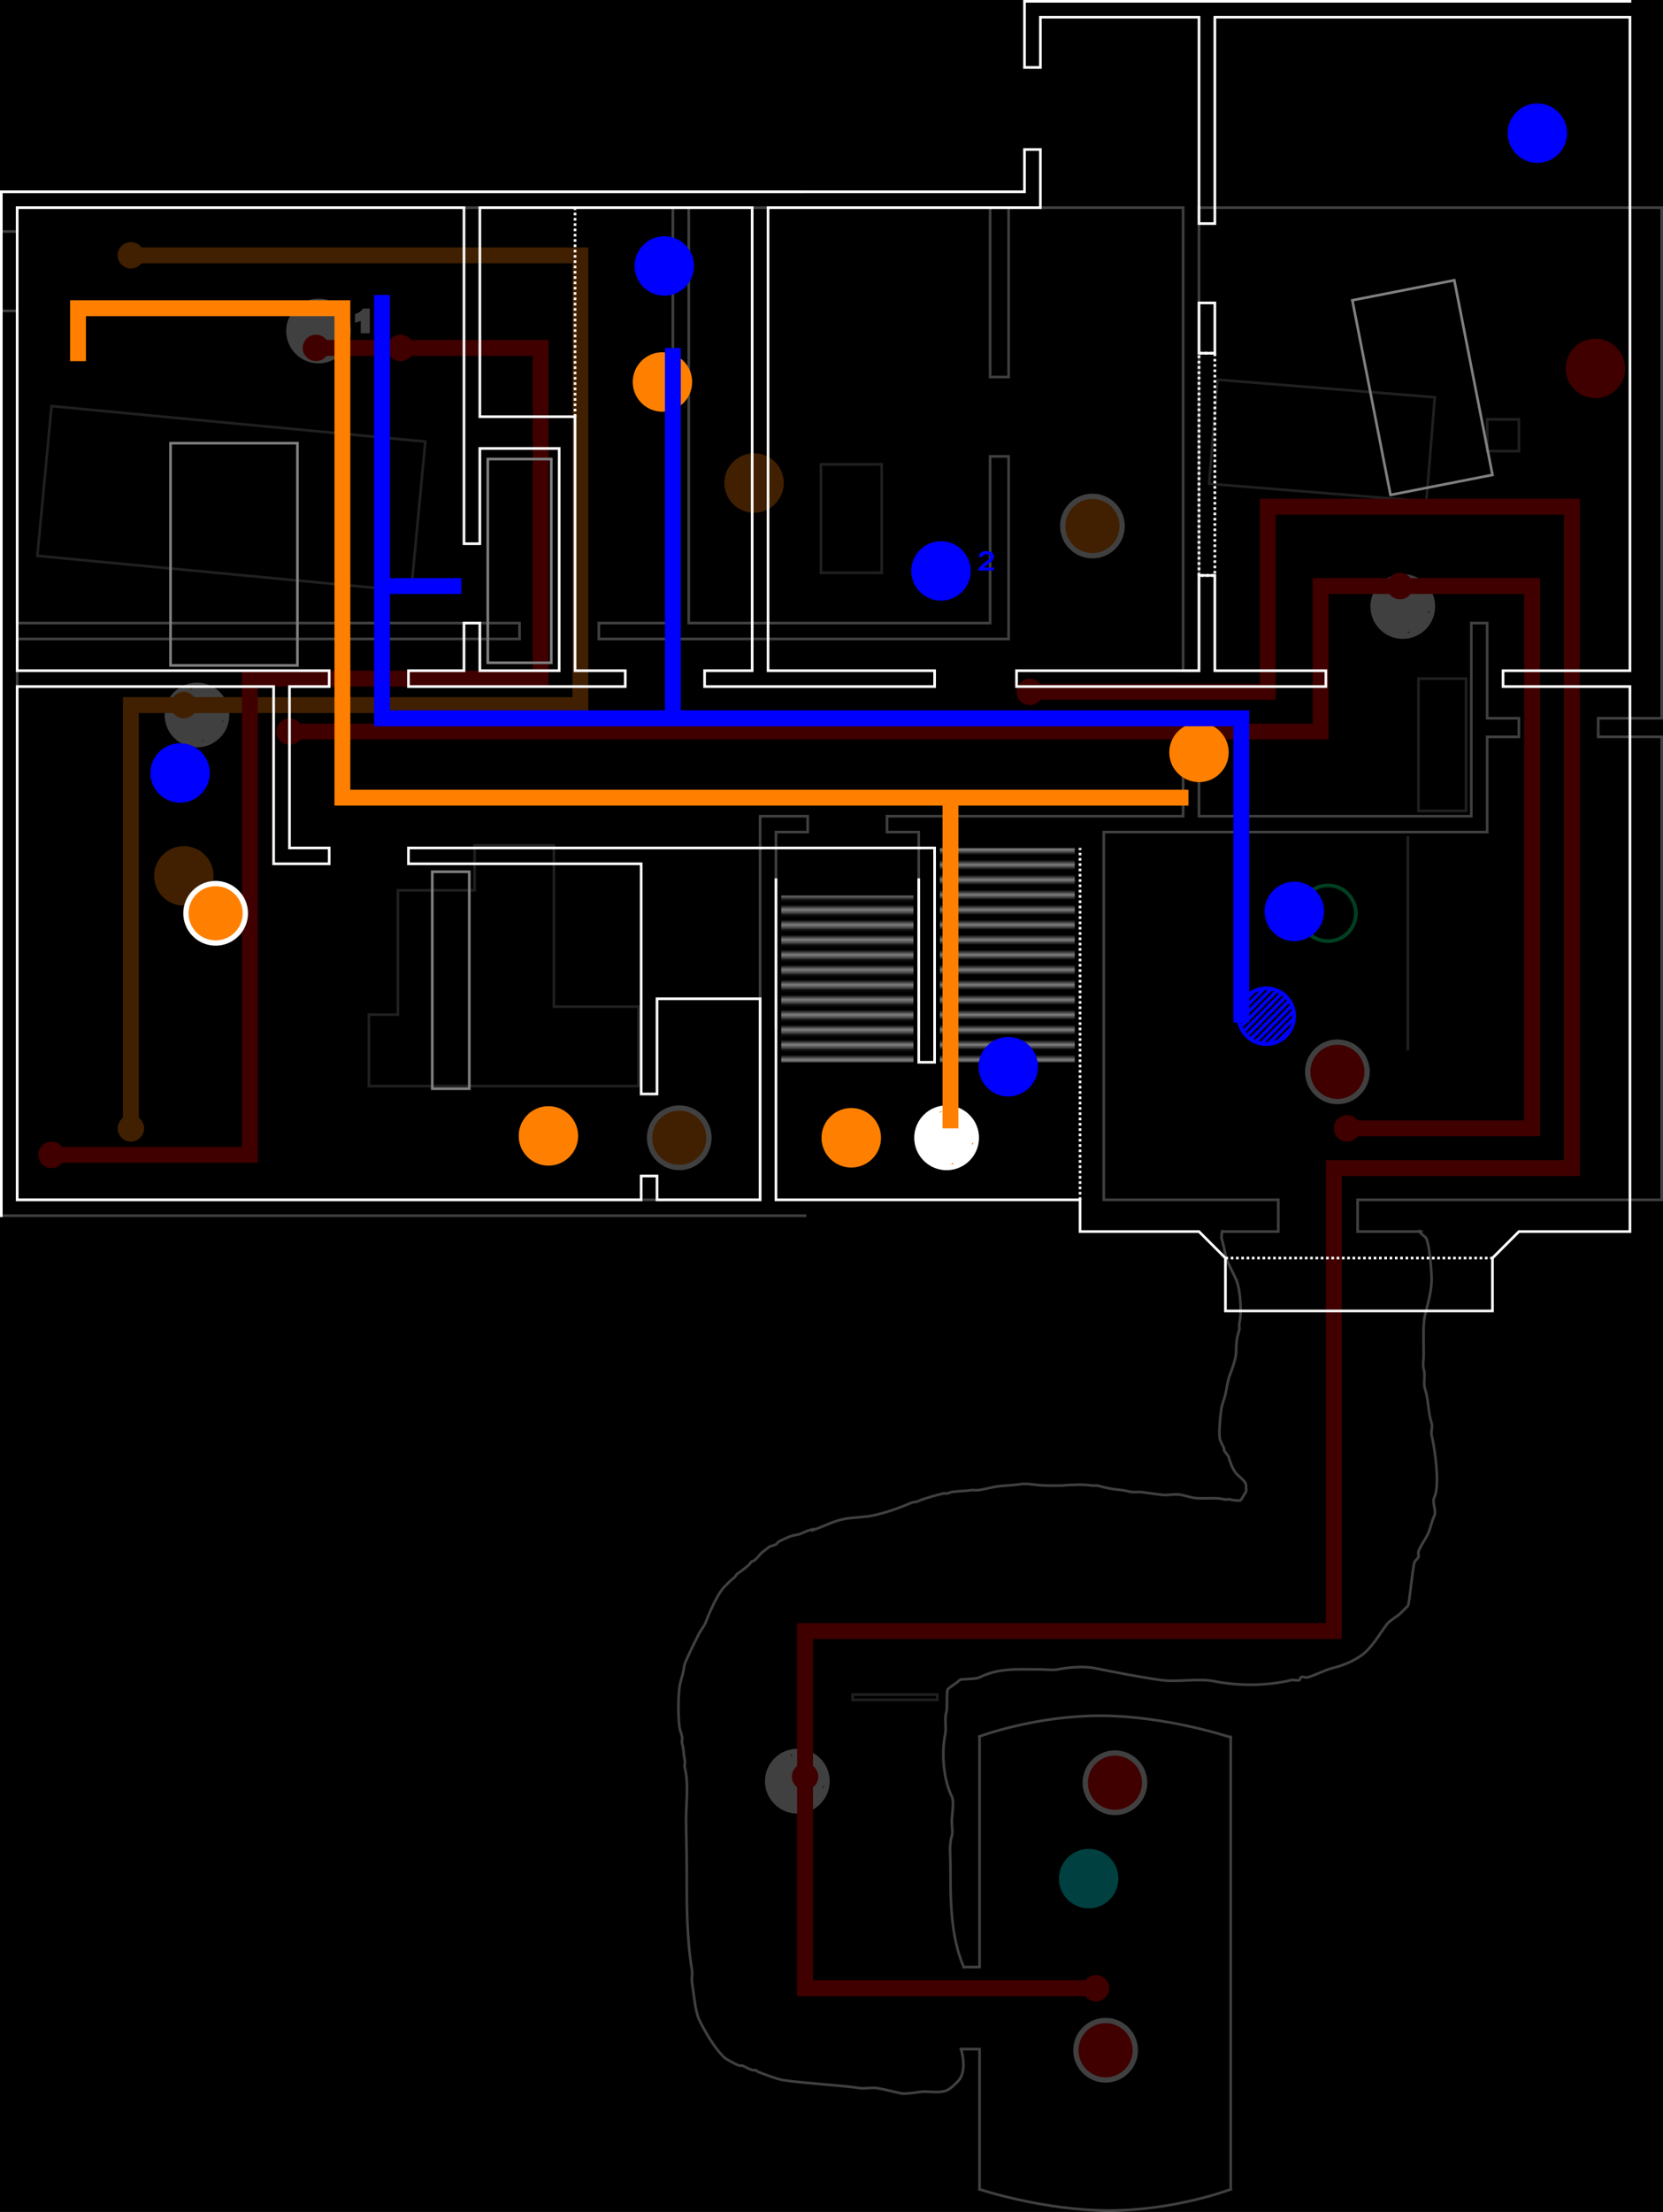 <?xml version="1.0" encoding="UTF-8" standalone="no"?>
<!-- Created with Inkscape (http://www.inkscape.org/) -->

<svg
   width="166.423mm"
   height="221.192mm"
   viewBox="0 0 166.423 221.192"
   version="1.1"
   id="svg1"
   xml:space="preserve"
   inkscape:version="1.3.2 (091e20e, 2023-11-25, custom)"
   sodipodi:docname="2Fairfax.svg"
   xmlns:inkscape="http://www.inkscape.org/namespaces/inkscape"
   xmlns:sodipodi="http://sodipodi.sourceforge.net/DTD/sodipodi-0.dtd"
   xmlns:xlink="http://www.w3.org/1999/xlink"
   xmlns="http://www.w3.org/2000/svg"
   xmlns:svg="http://www.w3.org/2000/svg"><sodipodi:namedview
     id="namedview1"
     pagecolor="#505050"
     bordercolor="#ffffff"
     borderopacity="1"
     inkscape:showpageshadow="0"
     inkscape:pageopacity="0"
     inkscape:pagecheckerboard="1"
     inkscape:deskcolor="#d1d1d1"
     inkscape:document-units="mm"
     showgrid="true"
     inkscape:zoom="1"
     inkscape:cx="116"
     inkscape:cy="388.5"
     inkscape:window-width="1858"
     inkscape:window-height="1057"
     inkscape:window-x="3832"
     inkscape:window-y="-8"
     inkscape:window-maximized="1"
     inkscape:current-layer="svg1"><inkscape:grid
       id="grid5"
       units="px"
       originx="-1.455"
       originy="-0.926"
       spacingx="0.265"
       spacingy="0.265"
       empcolor="#0099e5"
       empopacity="0.302"
       color="#0099e5"
       opacity="0.149"
       empspacing="5"
       dotted="false"
       gridanglex="30"
       gridanglez="30"
       visible="true" /></sodipodi:namedview><defs
     id="defs1"><linearGradient
       id="swatch75"
       inkscape:swatch="solid"><stop
         style="stop-color:#ff8000;stop-opacity:1;"
         offset="0"
         id="stop75" /></linearGradient><pattern
       inkscape:collect="always"
       xlink:href="#Strips1_1.5"
       preserveAspectRatio="xMidYMid"
       id="pattern19"
       patternTransform="matrix(0,0.5,-0.5,0,0,0)"
       x="0"
       y="0" /><pattern
       inkscape:collect="always"
       patternUnits="userSpaceOnUse"
       width="2.5"
       height="1"
       patternTransform="translate(0,0) scale(2,2)"
       preserveAspectRatio="xMidYMid"
       id="Strips1_1.5"
       style="fill:#808080"
       inkscape:stockid="Stripes 02 (2:3)"
       inkscape:isstock="true"
       inkscape:label="Stripes 02 (2:3)">
      <rect
   style="stroke:none"
   x="0"
   y="-0.5"
   width="1"
   height="2"
   id="rect140" />
    </pattern><inkscape:path-effect
       effect="bspline"
       id="path-effect1"
       is_visible="true"
       lpeversion="1.3"
       weight="33.333"
       steps="2"
       helper_size="0"
       apply_no_weight="true"
       apply_with_weight="true"
       only_selected="false"
       uniform="false" /><filter
       id="mask-powermask-path-effect5_inverse"
       inkscape:label="filtermask-powermask-path-effect5"
       style="color-interpolation-filters:sRGB"
       height="100"
       width="100"
       x="-50"
       y="-50"><feColorMatrix
         id="mask-powermask-path-effect5_primitive1"
         values="1"
         type="saturate"
         result="fbSourceGraphic" /><feColorMatrix
         id="mask-powermask-path-effect5_primitive2"
         values="-1 0 0 0 1 0 -1 0 0 1 0 0 -1 0 1 0 0 0 1 0 "
         in="fbSourceGraphic" /></filter><pattern
       inkscape:collect="always"
       xlink:href="#Strips1_1.5-9"
       preserveAspectRatio="xMidYMid"
       id="pattern19-9"
       patternTransform="matrix(0,0.5,-0.5,0,0,0)"
       x="0"
       y="0" /><pattern
       inkscape:collect="always"
       patternUnits="userSpaceOnUse"
       width="2.5"
       height="1"
       patternTransform="translate(0,0) scale(2,2)"
       preserveAspectRatio="xMidYMid"
       id="Strips1_1.5-9"
       style="fill:#808080"
       inkscape:stockid="Stripes 02 (2:3)"
       inkscape:isstock="true"
       inkscape:label="Stripes 02 (2:3)">
      <rect
   style="stroke:none"
   x="0"
   y="-0.5"
   width="1"
   height="2"
   id="rect140-8" />
    </pattern><pattern
       inkscape:collect="always"
       xlink:href="#Strips1_1.5-9-0"
       preserveAspectRatio="xMidYMid"
       id="pattern19-9-9"
       patternTransform="matrix(0,0.5,-0.5,0,0,0)"
       x="0"
       y="0" /><pattern
       inkscape:collect="always"
       patternUnits="userSpaceOnUse"
       width="2.5"
       height="1"
       patternTransform="translate(0,0) scale(2,2)"
       preserveAspectRatio="xMidYMid"
       id="Strips1_1.5-9-0"
       style="fill:#808080"
       inkscape:stockid="Stripes 02 (2:3)"
       inkscape:isstock="true"
       inkscape:label="Stripes 02 (2:3)">
      <rect
   style="stroke:none"
   x="0"
   y="-0.5"
   width="1"
   height="2"
   id="rect140-8-2" />
    </pattern></defs><rect
     style="display:inline;fill:#000000;fill-opacity:1;fill-rule:nonzero;stroke:none;stroke-width:0.529;stroke-linecap:square;stroke-linejoin:miter;stroke-dasharray:none;stroke-dashoffset:0;stroke-opacity:1;paint-order:markers stroke fill"
     id="Black"
     width="166.423"
     height="221.192"
     x="-2.7880861e-07"
     y="-9.7119141e-07"
     inkscape:label="Black" /><g
     id="f0Structure"
     inkscape:label="f0Structure"><rect
       style="display:inline;fill:#000000;fill-opacity:0.75;fill-rule:nonzero;stroke:none;stroke-width:0.529;stroke-linecap:square;stroke-linejoin:miter;stroke-dasharray:none;stroke-dashoffset:0;stroke-opacity:1;paint-order:markers stroke fill"
       id="BG"
       width="166.423"
       height="221.192"
       x="-3.2788087e-06"
       y="2.8808593e-08"
       inkscape:label="BG" /><g
       id="Walls"
       inkscape:label="Walls"
       transform="translate(-105.794,-27.51)"><path
         style="fill:none;fill-opacity:1;stroke:#ffffff;stroke-width:0.265;stroke-linecap:square;stroke-linejoin:miter;stroke-dasharray:none;stroke-dashoffset:0;stroke-opacity:1;paint-order:markers stroke fill"
         d="M 186.359,149.086 H 105.926 V 58.598 h 1.587 V 89.819 h 50.271 v 1.587 h -50.271 v 56.092 h 74.348 V 109.134 h 4.763 v 1.587 h -3.175 v 19.579"
         id="West"
         inkscape:label="West" /><path
         style="fill:none;fill-opacity:1;stroke:#ffffff;stroke-width:0.265;stroke-linecap:square;stroke-linejoin:miter;stroke-dasharray:none;stroke-dashoffset:0;stroke-opacity:1;paint-order:markers stroke fill"
         d="M 197.736,131.094 V 110.721 h -3.175 v -1.587 h 29.633 v -6.35 h 1.587 v 6.35 h 27.252 V 89.819 h 1.587 v 9.525 h 3.175 v 1.852 h -3.175 v 9.525 h -38.365 v 36.777 h 17.462 v 3.175 h -5.556 v 0 0"
         id="Central"
         inkscape:label="Central" /><path
         style="fill:none;fill-opacity:1;stroke:#ffffff;stroke-width:0.265;stroke-linecap:square;stroke-linejoin:miter;stroke-dasharray:none;stroke-dashoffset:0;stroke-opacity:1;paint-order:markers stroke fill"
         d="m 186.095,46.692 h -80.169 v 3.969 h 1.587 v -2.381 h 65.617 V 89.819 h -7.408 v 1.587 h 41.01 V 73.15 H 204.88 V 89.819 H 174.718 V 48.279 h 30.162 v 16.933 h 1.852 V 48.279 h 17.462 V 94.582 h 1.587 V 48.279 h 46.302 V 99.344 h -6.35 v 1.852 h 6.35 v 46.302 h -30.427 v 3.175 h 6.35"
         id="East"
         inkscape:label="East" /><path
         style="fill:none;fill-opacity:1;stroke:#ffffff;stroke-width:0.265;stroke-linecap:square;stroke-linejoin:miter;stroke-dasharray:none;stroke-dashoffset:0;stroke-opacity:1;paint-order:markers stroke fill"
         d="m 202.234,224.227 h 1.587 v -23.019"
         id="PrisonWN"
         inkscape:label="PrisonWN" /><path
         style="fill:none;fill-opacity:1;stroke:#ffffff;stroke-width:0.265;stroke-linecap:square;stroke-linejoin:miter;stroke-dasharray:none;stroke-dashoffset:0;stroke-opacity:1;paint-order:markers stroke fill"
         d="m 201.97,232.429 h 1.852 v 14.023"
         id="PrisonWS"
         inkscape:label="PrisonWS" /><path
         style="fill:none;fill-opacity:1;stroke:#ffffff;stroke-width:0.265;stroke-linecap:square;stroke-linejoin:miter;stroke-dasharray:none;stroke-dashoffset:0;stroke-opacity:1;paint-order:markers stroke fill"
         d="m 228.957,201.209 v 45.244"
         id="PrisonE"
         inkscape:label="PrisonE" /><path
         style="fill:none;fill-opacity:1;stroke:#ffffff;stroke-width:0.265;stroke-linecap:square;stroke-linejoin:miter;stroke-dasharray:none;stroke-dashoffset:0;stroke-opacity:1;paint-order:markers stroke fill"
         d="m 203.822,246.452 c 0,0 6.35,2.117 12.965,2.117 6.615,0 12.171,-2.117 12.171,-2.117"
         id="PrisonS"
         inkscape:label="PrisonS" /><path
         style="fill:none;fill-opacity:1;stroke:#ffffff;stroke-width:0.265;stroke-linecap:square;stroke-linejoin:miter;stroke-dasharray:none;stroke-dashoffset:0;stroke-opacity:1;paint-order:markers stroke fill"
         d="m 228.949,201.256 c 0,0 -6.342,-2.14 -12.957,-2.164 -6.615,-0.024 -12.179,2.072 -12.179,2.072"
         id="PrisonN"
         inkscape:label="PrisonN" /><path
         style="fill:none;fill-opacity:1;stroke:#ffffff;stroke-width:0.265;stroke-linecap:square;stroke-linejoin:miter;stroke-dasharray:none;stroke-dashoffset:0;stroke-opacity:1;paint-order:markers stroke fill"
         d="m 201.97,232.429 c 0.292,0.969 0.445,2.466 -0.331,3.241 -0.272,0.272 -0.771,0.786 -1.191,0.926 -0.841,0.28 -1.819,-0.017 -2.712,0.132 -0.359,0.06 -1.401,0.196 -1.72,0.132 -0.805,-0.161 -1.615,-0.39 -2.447,-0.529 -0.558,-0.093 -1.159,0.08 -1.72,0 -2.554,-0.365 -5.134,-0.431 -7.673,-0.794 -0.537,-0.077 -2.063,-0.653 -2.58,-0.86 -0.058,-0.023 -0.073,-0.113 -0.132,-0.132 -0.084,-0.028 -0.177,0.013 -0.265,0 -0.4,-0.057 -0.812,-0.359 -1.124,-0.463 -0.084,-0.028 -0.178,0.015 -0.265,0 -0.264,-0.044 -1.373,-0.645 -1.587,-0.86 -0.985,-0.985 -1.823,-2.456 -2.447,-3.704 -0.424,-0.849 -0.563,-2.781 -0.728,-3.77 -0.064,-0.386 0.064,-0.804 0,-1.191 -0.557,-3.345 -0.529,-6.755 -0.529,-10.186 0,-1.662 -0.066,-3.305 -0.066,-4.961 0,-1.7 0.278,-3.519 -0.132,-5.159 -0.057,-0.228 0.057,-0.499 0,-0.728 -0.133,-0.532 -0.091,-1.134 -0.265,-1.654 -0.054,-0.216 0.036,-0.444 -4e-5,-0.661 -0.056,-0.335 -0.224,-0.63 -0.265,-0.992 -0.141,-1.267 -0.142,-2.695 0,-3.969 0.062,-0.558 0.307,-1.112 0.397,-1.654 0.05,-0.302 0.073,-0.567 0.198,-0.86 0.414,-0.966 0.863,-1.858 1.323,-2.778 0.219,-0.438 0.558,-0.803 0.728,-1.257 0.329,-0.877 1.175,-2.828 1.852,-3.506 0.332,-0.332 0.612,-0.641 0.992,-0.926 0.154,-0.116 0.17,-0.29 0.331,-0.397 0.378,-0.252 0.785,-0.563 1.124,-0.86 0.106,-0.093 0.157,-0.239 0.265,-0.331 0.053,-0.045 0.139,-0.03 0.198,-0.066 0.302,-0.181 0.556,-0.556 0.794,-0.794 0.191,-0.191 0.474,-0.341 0.661,-0.529 0.184,-0.184 0.58,-0.209 0.794,-0.331 0.108,-0.062 0.158,-0.2 0.265,-0.265 0.246,-0.148 1.055,-0.522 1.323,-0.595 0.284,-0.077 0.588,-0.085 0.86,-0.198 0.356,-0.148 0.65,-0.299 0.992,-0.397 1.018,-0.291 -0.503,0.321 0.529,-0.066 0.895,-0.336 1.774,-0.784 2.712,-0.992 1.037,-0.231 2.08,-0.168 3.109,-0.397 1.331,-0.296 2.528,-0.724 3.77,-1.257 0.205,-0.088 0.388,-0.043 0.595,-0.132 0.78,-0.334 1.748,-0.586 2.58,-0.794 0.128,-0.032 0.266,0.019 0.397,0 0.138,-0.02 0.26,-0.105 0.397,-0.132 0.622,-0.124 1.351,-0.093 1.984,-0.198 0.235,-0.039 0.491,0.03 0.728,0 0.69,-0.086 1.363,-0.311 2.051,-0.397 0.699,-0.087 1.422,-0.083 2.117,-0.198 0.526,-0.088 1.135,0.009 1.654,0.066 0.828,0.092 1.675,0.066 2.514,0.066 1.02,-0.085 2.101,-0.144 3.109,1e-5 0.153,0.022 0.313,-0.037 0.463,0 0.45,0.112 0.971,0.25 1.455,0.331 0.582,0.097 1.163,0.105 1.72,0.265 0.424,0.121 0.891,0.012 1.323,0.066 0.667,0.083 1.313,0.19 1.984,0.265 0.62,0.069 1.307,-0.122 1.918,0 0.483,0.097 1.027,0.29 1.521,0.331 0.928,0.077 1.948,-0.092 2.844,0.132 0.162,0.041 0.371,-0.053 0.529,0 0.146,0.049 0.942,0.183 1.058,0.066 0.209,-0.209 0.348,-0.612 0.529,-0.794 0.058,-0.058 0.007,-0.776 0,-0.794 -0.188,-0.471 -0.754,-0.785 -1.058,-1.191 -0.3,-0.4 -0.552,-1.082 -0.661,-1.521 -0.039,-0.157 -0.397,-0.53 -0.463,-0.661 -0.03,-0.059 0.025,-0.137 0,-0.198 -0.108,-0.269 -0.302,-0.574 -0.397,-0.86 -0.183,-0.55 0.035,-2.593 0.132,-3.175 0.078,-0.469 0.292,-0.919 0.397,-1.389 0.143,-0.645 0.215,-1.364 0.463,-1.984 0.216,-0.54 0.39,-1.097 0.529,-1.654 0.115,-0.461 0.07,-1.223 0.132,-1.72 0.047,-0.374 0.179,-0.783 0.265,-1.124 0.047,-0.187 -0.047,-0.409 0,-0.595 0.25,-1.002 0.114,-2.853 -0.132,-3.836 -0.037,-0.147 -0.132,-0.463 -0.198,-0.595 l -0.909,-1.885 c -0.146,-0.467 -0.228,-0.961 -0.331,-1.439 -0.053,-0.245 -0.139,-0.49 -0.198,-0.728 -0.024,-0.095 0,-0.248 0,-0.347 0,-0.107 0.033,-0.216 0.033,-0.314 0,-0.039 0.017,-0.068 0.017,-0.099 0,-0.006 -0.004,-0.02 0,-0.017 0.025,0.019 0.044,0.044 0.066,0.066"
         id="TunnelW"
         sodipodi:nodetypes="cssssscssscssssscsssccsssscssssssscssssssssssscsssssssccscsscssssssccssscsssssssssccssssscc"
         inkscape:label="TunnelW" /><path
         style="fill:none;fill-opacity:1;stroke:#ffffff;stroke-width:0.265;stroke-linecap:square;stroke-linejoin:miter;stroke-dasharray:none;stroke-dashoffset:0;stroke-opacity:1;paint-order:markers stroke fill"
         d="m 202.234,224.227 c -1.339,-3.191 -1.323,-6.719 -1.323,-10.186 0,-0.94 -0.147,-2.073 0.132,-2.91 0.123,-0.369 0,-1.088 0,-1.455 0,-0.641 0.274,-1.966 0,-2.514 -0.784,-1.568 -1.069,-4.181 -0.661,-6.218 0.151,-0.753 -0.111,-1.519 0.132,-2.249 0.092,-0.276 -0.013,-2.104 0.132,-2.249 0.353,-0.353 0.831,-0.566 1.191,-0.926 0.15,-0.15 1.532,-0.038 1.984,-0.265 1.929,-0.965 3.892,-0.794 6.085,-0.794 0.522,0 1.207,0.103 1.72,0 1.047,-0.209 2.625,-0.348 3.704,-0.132 2.227,0.445 4.363,0.869 6.615,1.191 1.757,0.251 3.684,-0.216 5.424,0.132 2.393,0.479 5.321,0.456 7.673,-0.132 0.19,-0.047 0.635,0.106 0.794,0 0.082,-0.055 0.05,-0.21 0.132,-0.265 0.183,-0.122 0.448,0.053 0.661,0 0.814,-0.203 1.662,-0.713 2.514,-0.926 0.991,-0.248 1.925,-0.622 2.778,-1.191 1.129,-0.753 1.853,-2.118 2.646,-3.175 0.311,-0.414 1.008,-0.743 1.455,-1.191 0.207,-0.207 0.438,-0.438 0.661,-0.661 0.159,-0.159 0.463,-3.772 0.661,-4.366 0.057,-0.17 0.34,-0.359 0.397,-0.529 0.056,-0.167 -0.056,-0.362 0,-0.529 0.196,-0.587 0.625,-1.118 0.926,-1.72 0.28,-0.561 0.387,-1.303 0.661,-1.852 0.247,-0.494 -0.247,-1.358 0,-1.852 0.592,-1.184 0.056,-4.935 -0.265,-6.218 -0.091,-0.362 0.118,-0.836 0,-1.191 -0.363,-1.089 -0.298,-2.35 -0.661,-3.44 -0.202,-0.606 0.065,-1.394 -0.132,-1.984 -0.126,-0.378 0,-1.05 0,-1.455 0,-1.05 -0.1,-3.04 0.132,-3.969 0.288,-1.152 0.661,-2.392 0.661,-3.572 0,-0.603 -0.229,-4.017 -0.661,-4.233 -0.105,-0.053 -0.968,-0.815 -0.397,-0.529"
         id="TunnelE"
         inkscape:label="TunnelE" /></g><g
       id="g13"
       inkscape:label="Stairs"
       transform="translate(-105.794,-27.51)"><rect
         style="fill:url(#pattern19-9-9);fill-opacity:1;stroke:none;stroke-width:0.265;stroke-linecap:butt;stroke-linejoin:miter;stroke-dasharray:none;stroke-dashoffset:0;stroke-opacity:1;paint-order:markers stroke fill"
         id="Stairs"
         width="13.229"
         height="16.669"
         x="183.978"
         y="117.071"
         inkscape:label="Stairs" /></g><g
       id="Furniture"
       inkscape:label="Furniture"
       transform="translate(-105.794,-27.51)"><path
         style="fill:none;fill-opacity:1;stroke:#808080;stroke-width:0.265;stroke-linecap:square;stroke-linejoin:miter;stroke-dasharray:none;stroke-dashoffset:0;stroke-opacity:1;paint-order:markers stroke fill"
         d="m 145.614,116.542 h 7.673 v -4.498 h 7.938 v 16.14 h 8.467 v 7.938 h -26.988 v -7.144 h 2.91 z"
         id="RatCages"
         inkscape:label="RatCages" /><rect
         style="fill:none;fill-opacity:1;stroke:#808080;stroke-width:0.265;stroke-linecap:square;stroke-linejoin:miter;stroke-dasharray:none;stroke-dashoffset:0;stroke-opacity:1;paint-order:markers stroke fill"
         id="Boiler"
         width="6.085"
         height="10.848"
         x="187.947"
         y="73.944"
         inkscape:label="Boiler" /><rect
         style="fill:none;fill-opacity:1;stroke:#808080;stroke-width:0.265;stroke-linecap:square;stroke-linejoin:miter;stroke-dasharray:none;stroke-dashoffset:0;stroke-opacity:1;paint-order:markers stroke fill"
         id="Van"
         width="37.571"
         height="15.04"
         x="116.89"
         y="57.342"
         transform="rotate(5.418)"
         inkscape:label="Van" /><rect
         style="fill:none;fill-opacity:1;stroke:#808080;stroke-width:0.265;stroke-linecap:square;stroke-linejoin:miter;stroke-dasharray:none;stroke-dashoffset:0;stroke-opacity:1;paint-order:markers stroke fill"
         id="Shelf"
         width="4.762"
         height="13.229"
         x="247.743"
         y="95.375"
         inkscape:label="Shelf" /><rect
         style="fill:none;fill-opacity:1;stroke:#808080;stroke-width:0.265;stroke-linecap:square;stroke-linejoin:miter;stroke-dasharray:none;stroke-dashoffset:0;stroke-opacity:1;paint-order:markers stroke fill"
         id="Pillar"
         width="3.175"
         height="3.175"
         x="254.622"
         y="69.446"
         inkscape:label="Pillar" /><rect
         style="fill:none;fill-opacity:1;stroke:#808080;stroke-width:0.265;stroke-linecap:square;stroke-linejoin:miter;stroke-dasharray:none;stroke-dashoffset:0;stroke-opacity:1;paint-order:markers stroke fill"
         id="Bed"
         width="21.817"
         height="10.443"
         x="232.178"
         y="46.882"
         transform="rotate(4.632)"
         inkscape:label="Bed" /><rect
         style="fill:none;fill-opacity:1;stroke:#808080;stroke-width:0.265;stroke-linecap:square;stroke-linejoin:miter;stroke-dasharray:none;stroke-dashoffset:0;stroke-opacity:1;paint-order:markers stroke fill"
         id="Plywood"
         width="8.467"
         height="0.529"
         x="191.122"
         y="196.975"
         inkscape:label="Plywood" /><path
         style="display:inline;fill:#ff8000;fill-opacity:1;fill-rule:nonzero;stroke:#808080;stroke-width:0.265;stroke-linecap:square;stroke-linejoin:miter;stroke-dasharray:none;stroke-dashoffset:0;stroke-opacity:1;paint-order:markers stroke fill"
         d="m 76.293,129.507 v 21.167 0"
         id="Curtain"
         inkscape:label="Curtain"
         transform="translate(170.392,-18.256)" /></g></g><g
     id="f0NPCs"
     inkscape:label="f0NPCs"
     transform="translate(64.598,-45.766)"><path
       d="m 49.951,224.046 q 0,0.411 -0.106,0.791 -0.106,0.38 -0.3,0.711 -0.194,0.328 -0.465,0.599 -0.271,0.271 -0.602,0.465 -0.328,0.194 -0.708,0.3 -0.38,0.106 -0.791,0.106 -0.411,0 -0.791,-0.106 -0.38,-0.106 -0.711,-0.3 -0.328,-0.194 -0.599,-0.465 -0.271,-0.271 -0.465,-0.599 -0.194,-0.331 -0.3,-0.711 -0.106,-0.38 -0.106,-0.791 0,-0.411 0.106,-0.791 0.106,-0.38 0.3,-0.708 0.194,-0.331 0.465,-0.602 0.271,-0.271 0.599,-0.465 0.331,-0.194 0.711,-0.3 0.38,-0.106 0.791,-0.106 0.411,0 0.791,0.106 0.38,0.106 0.708,0.3 0.331,0.194 0.602,0.465 0.271,0.271 0.465,0.602 0.194,0.328 0.3,0.708 0.106,0.38 0.106,0.791 z"
       id="L1i"
       style="font-size:5.292px;line-height:0.86;font-family:Arial;-inkscape-font-specification:Arial;letter-spacing:0px;word-spacing:0px;fill:#ff0000;stroke:#ffffff;stroke-width:0.529;stroke-linecap:square;paint-order:markers stroke fill"
       inkscape:label="L1i"
       aria-label="⚫" /><path
       d="m 49.015,250.8 q 0,0.411 -0.106,0.791 -0.106,0.38 -0.3,0.711 -0.194,0.328 -0.465,0.599 -0.271,0.271 -0.602,0.465 -0.328,0.194 -0.708,0.3 -0.38,0.106 -0.791,0.106 -0.411,0 -0.791,-0.106 -0.38,-0.106 -0.711,-0.3 -0.328,-0.194 -0.599,-0.465 -0.271,-0.271 -0.465,-0.599 -0.194,-0.331 -0.3,-0.711 -0.106,-0.38 -0.106,-0.791 0,-0.411 0.106,-0.791 0.106,-0.38 0.3,-0.708 0.194,-0.331 0.465,-0.602 0.271,-0.271 0.599,-0.465 0.331,-0.194 0.711,-0.3 0.38,-0.106 0.791,-0.106 0.411,0 0.791,0.106 0.38,0.106 0.708,0.3 0.331,0.194 0.602,0.465 0.271,0.271 0.465,0.602 0.194,0.328 0.3,0.708 0.106,0.38 0.106,0.791 z"
       id="L2"
       style="font-size:5.292px;line-height:0.86;font-family:Arial;-inkscape-font-specification:Arial;letter-spacing:0px;word-spacing:0px;fill:#ff0000;stroke:#ffffff;stroke-width:0.529;stroke-linecap:square;paint-order:markers stroke fill"
       inkscape:label="L2"
       aria-label="⚫" /><path
       d="m 72.214,152.953 q 0,0.411 -0.106,0.791 -0.106,0.38 -0.3,0.711 -0.194,0.328 -0.465,0.599 -0.271,0.271 -0.602,0.465 -0.328,0.194 -0.708,0.3 -0.38,0.106 -0.791,0.106 -0.411,0 -0.791,-0.106 -0.38,-0.106 -0.711,-0.3 -0.328,-0.194 -0.599,-0.465 -0.271,-0.271 -0.465,-0.599 -0.194,-0.331 -0.3,-0.711 -0.106,-0.38 -0.106,-0.791 0,-0.411 0.106,-0.791 0.106,-0.38 0.3,-0.708 0.194,-0.331 0.465,-0.602 0.271,-0.271 0.599,-0.465 0.331,-0.194 0.711,-0.3 0.38,-0.106 0.791,-0.106 0.411,0 0.791,0.106 0.38,0.106 0.708,0.3 0.331,0.194 0.602,0.465 0.271,0.271 0.465,0.602 0.194,0.328 0.3,0.708 0.106,0.38 0.106,0.791 z"
       id="L3"
       style="font-size:5.292px;line-height:0.86;font-family:Arial;-inkscape-font-specification:Arial;letter-spacing:0px;word-spacing:0px;fill:#ff0000;stroke:#ffffff;stroke-width:0.529;stroke-linecap:square;paint-order:markers stroke fill"
       inkscape:label="L3"
       aria-label="⚫" /><path
       d="m 98.033,82.607 q 0,0.411 -0.106,0.791 -0.106,0.38 -0.3,0.711 -0.194,0.328 -0.465,0.599 -0.271,0.271 -0.602,0.465 -0.328,0.194 -0.708,0.3 -0.38,0.106 -0.791,0.106 -0.411,0 -0.791,-0.106 -0.38,-0.106 -0.711,-0.3 -0.328,-0.194 -0.599,-0.465 -0.271,-0.271 -0.465,-0.599 -0.194,-0.331 -0.3,-0.711 -0.106,-0.38 -0.106,-0.791 0,-0.411 0.106,-0.791 0.106,-0.38 0.3,-0.708 0.194,-0.331 0.465,-0.602 0.271,-0.271 0.599,-0.465 0.331,-0.194 0.711,-0.3 0.38,-0.106 0.791,-0.106 0.411,0 0.791,0.106 0.38,0.106 0.708,0.3 0.331,0.194 0.602,0.465 0.271,0.271 0.465,0.602 0.194,0.328 0.3,0.708 0.106,0.38 0.106,0.791 z"
       id="L4"
       style="font-size:5.292px;line-height:0.86;font-family:Arial;-inkscape-font-specification:Arial;letter-spacing:0px;word-spacing:0px;fill:#ff0000;stroke-width:0.529;stroke-linecap:square;paint-order:markers stroke fill"
       inkscape:label="L4"
       aria-label="⚫" /><path
       d="m -32.72,75.894 q 0.411,0 0.791,0.106 0.38,0.106 0.708,0.3 0.331,0.194 0.602,0.465 0.271,0.271 0.465,0.602 0.194,0.328 0.3,0.708 0.106,0.38 0.106,0.791 0,0.411 -0.106,0.791 -0.106,0.38 -0.3,0.711 -0.194,0.328 -0.465,0.599 -0.271,0.271 -0.602,0.465 -0.328,0.194 -0.708,0.3 -0.38,0.106 -0.791,0.106 -0.411,0 -0.791,-0.106 -0.38,-0.106 -0.711,-0.3 -0.328,-0.194 -0.599,-0.465 -0.271,-0.271 -0.465,-0.599 -0.194,-0.331 -0.3,-0.711 -0.106,-0.38 -0.106,-0.791 0,-0.411 0.106,-0.791 0.106,-0.38 0.3,-0.708 0.194,-0.331 0.465,-0.602 0.271,-0.271 0.599,-0.465 0.331,-0.194 0.711,-0.3 0.38,-0.106 0.791,-0.106 z m 1.568,0.897 -3.643,3.643 q 0.028,0.039 0.059,0.078 0.031,0.036 0.062,0.072 l 3.669,-3.672 q -0.036,-0.031 -0.075,-0.062 -0.036,-0.031 -0.072,-0.059 z m 0.385,0.359 -3.669,3.669 0.072,0.062 q 0.036,0.031 0.075,0.059 l 3.643,-3.643 q -0.028,-0.036 -0.059,-0.072 -0.031,-0.039 -0.062,-0.075 z m -0.847,-0.638 -3.46,3.46 q 0.041,0.09 0.093,0.178 l 3.542,-3.545 q -0.044,-0.026 -0.088,-0.049 -0.044,-0.023 -0.088,-0.044 z m 1.155,1.072 -3.542,3.542 q 0.044,0.026 0.088,0.049 0.044,0.023 0.088,0.044 l 3.46,-3.457 q -0.044,-0.093 -0.093,-0.178 z m -1.71,-1.261 -3.093,3.093 q 0.013,0.054 0.026,0.109 0.015,0.054 0.031,0.106 l 3.25,-3.25 q -0.054,-0.015 -0.109,-0.028 -0.052,-0.015 -0.106,-0.028 z m 1.935,1.778 -3.25,3.25 q 0.052,0.015 0.106,0.028 0.054,0.015 0.109,0.028 l 3.093,-3.093 q -0.013,-0.054 -0.028,-0.106 -0.013,-0.054 -0.028,-0.109 z m -5.085,0.695 v 0.137 q 0,0.031 0.003,0.065 l 2.729,-2.729 q -0.034,-0.003 -0.067,-0.003 h -0.134 q -0.034,0 -0.07,0.003 l -2.457,2.457 q -0.003,0.036 -0.003,0.07 z m 2.739,2.667 2.457,-2.457 q 0.003,-0.036 0.003,-0.07 v -0.134 q 0,-0.034 -0.003,-0.067 l -2.729,2.729 q 0.034,0.003 0.065,0.003 h 0.137 q 0.034,0 0.07,-0.003 z m -0.845,-5.1 q -0.026,0.008 -0.093,0.031 -0.065,0.021 -0.137,0.047 -0.072,0.026 -0.134,0.052 -0.059,0.026 -0.072,0.039 l -1.194,1.194 q -0.013,0.013 -0.039,0.075 -0.026,0.059 -0.052,0.134 -0.026,0.072 -0.049,0.14 -0.021,0.065 -0.028,0.09 z m 1.411,5.007 q 0.015,-0.005 0.052,-0.018 0.036,-0.01 0.083,-0.026 0.047,-0.015 0.096,-0.034 0.049,-0.018 0.093,-0.036 0.044,-0.015 0.075,-0.031 0.031,-0.013 0.039,-0.021 l 1.194,-1.196 q 0.013,-0.013 0.039,-0.072 0.026,-0.062 0.052,-0.134 0.026,-0.072 0.047,-0.137 0.023,-0.067 0.031,-0.093 z m 3.783,-2.54 v -1.431 q -0.264,0.209 -0.579,0.292 v -0.318 q 0.16,-0.052 0.357,-0.189 0.196,-0.137 0.318,-0.295 h 0.279 v 1.94 z"
       id="L5pia"
       style="font-size:5.292px;line-height:0.86;font-family:Arial;-inkscape-font-specification:Arial;letter-spacing:0px;word-spacing:0px;fill:#ff0000;stroke:#ffffff;stroke-width:0.529;stroke-linecap:square;paint-order:markers stroke fill"
       inkscape:label="L5pia"
       aria-label="🔴¹" /><path
       d="m 15.193,220.92 q 0.411,0 0.791,0.106 0.38,0.106 0.708,0.3 0.331,0.194 0.602,0.465 0.271,0.271 0.465,0.602 0.194,0.328 0.3,0.708 0.106,0.38 0.106,0.791 0,0.411 -0.106,0.791 -0.106,0.38 -0.3,0.711 -0.194,0.328 -0.465,0.599 -0.271,0.271 -0.602,0.465 -0.328,0.194 -0.708,0.3 -0.38,0.106 -0.791,0.106 -0.411,0 -0.791,-0.106 -0.38,-0.106 -0.711,-0.3 -0.328,-0.194 -0.599,-0.465 -0.271,-0.271 -0.465,-0.599 -0.194,-0.331 -0.3,-0.711 -0.106,-0.38 -0.106,-0.791 0,-0.411 0.106,-0.791 0.106,-0.38 0.3,-0.708 0.194,-0.331 0.465,-0.602 0.271,-0.271 0.599,-0.465 0.331,-0.194 0.711,-0.3 0.38,-0.106 0.791,-0.106 z m 1.568,0.897 -3.643,3.643 q 0.028,0.039 0.059,0.077 0.031,0.036 0.062,0.072 l 3.669,-3.672 q -0.036,-0.031 -0.075,-0.062 -0.036,-0.031 -0.072,-0.059 z m 0.385,0.359 -3.669,3.669 0.072,0.062 q 0.036,0.031 0.075,0.059 l 3.643,-3.643 q -0.028,-0.036 -0.059,-0.072 -0.031,-0.039 -0.062,-0.075 z m -0.847,-0.638 -3.46,3.46 q 0.041,0.09 0.093,0.178 l 3.542,-3.545 q -0.044,-0.026 -0.088,-0.049 -0.044,-0.023 -0.088,-0.044 z m 1.155,1.072 -3.542,3.542 q 0.044,0.026 0.088,0.049 0.044,0.023 0.088,0.044 l 3.46,-3.457 q -0.044,-0.093 -0.093,-0.178 z m -1.71,-1.261 -3.093,3.093 q 0.013,0.054 0.026,0.109 0.015,0.054 0.031,0.106 l 3.25,-3.25 q -0.054,-0.015 -0.109,-0.028 -0.052,-0.015 -0.106,-0.028 z m 1.935,1.778 -3.25,3.25 q 0.052,0.015 0.106,0.028 0.054,0.015 0.109,0.028 l 3.093,-3.093 q -0.013,-0.054 -0.028,-0.106 -0.013,-0.054 -0.028,-0.109 z m -5.085,0.695 v 0.137 q 0,0.031 0.003,0.065 l 2.729,-2.729 q -0.034,-0.003 -0.067,-0.003 h -0.134 q -0.034,0 -0.07,0.003 l -2.457,2.457 q -0.003,0.036 -0.003,0.07 z m 2.739,2.667 2.457,-2.457 q 0.003,-0.036 0.003,-0.07 v -0.134 q 0,-0.034 -0.003,-0.067 l -2.729,2.729 q 0.034,0.003 0.065,0.003 h 0.137 q 0.034,0 0.07,-0.003 z m -0.845,-5.1 q -0.026,0.008 -0.093,0.031 -0.065,0.021 -0.137,0.046 -0.072,0.026 -0.134,0.052 -0.059,0.026 -0.072,0.039 l -1.194,1.194 q -0.013,0.013 -0.039,0.075 -0.026,0.059 -0.052,0.134 -0.026,0.072 -0.049,0.14 -0.021,0.065 -0.028,0.09 z m 1.411,5.007 q 0.015,-0.005 0.052,-0.018 0.036,-0.01 0.083,-0.026 0.047,-0.015 0.096,-0.034 0.049,-0.018 0.093,-0.036 0.044,-0.015 0.075,-0.031 0.031,-0.013 0.039,-0.021 l 1.194,-1.196 q 0.013,-0.013 0.039,-0.072 0.026,-0.062 0.052,-0.134 0.026,-0.072 0.047,-0.137 0.023,-0.067 0.031,-0.093 z"
       id="L6pi"
       style="font-size:5.292px;line-height:0.86;font-family:Arial;-inkscape-font-specification:Arial;letter-spacing:0px;word-spacing:0px;fill:#ff0000;stroke:#ffffff;stroke-width:0.529;stroke-linecap:square;paint-order:markers stroke fill"
       inkscape:label="L6pi"
       aria-label="🔴" /><path
       d="m 75.783,103.445 q 0.411,0 0.791,0.106 0.38,0.106 0.708,0.3 0.331,0.194 0.602,0.465 0.271,0.271 0.465,0.602 0.194,0.328 0.3,0.708 0.106,0.38 0.106,0.791 0,0.411 -0.106,0.791 -0.106,0.38 -0.3,0.711 -0.194,0.328 -0.465,0.599 -0.271,0.271 -0.602,0.465 -0.328,0.194 -0.708,0.3 -0.38,0.106 -0.791,0.106 -0.411,0 -0.791,-0.106 -0.38,-0.106 -0.711,-0.3 -0.328,-0.194 -0.599,-0.465 -0.271,-0.271 -0.465,-0.599 -0.194,-0.331 -0.3,-0.711 -0.106,-0.38 -0.106,-0.791 0,-0.411 0.106,-0.791 0.106,-0.38 0.3,-0.708 0.194,-0.331 0.465,-0.602 0.271,-0.271 0.599,-0.465 0.331,-0.194 0.711,-0.3 0.38,-0.106 0.791,-0.106 z m 1.568,0.897 -3.643,3.643 q 0.028,0.039 0.059,0.077 0.031,0.036 0.062,0.072 l 3.669,-3.672 q -0.036,-0.031 -0.075,-0.062 -0.036,-0.031 -0.072,-0.059 z m 0.385,0.359 -3.669,3.669 0.072,0.062 q 0.036,0.031 0.075,0.059 l 3.643,-3.643 q -0.028,-0.036 -0.059,-0.072 -0.031,-0.039 -0.062,-0.075 z m -0.847,-0.638 -3.46,3.46 q 0.041,0.09 0.093,0.178 l 3.542,-3.545 q -0.044,-0.026 -0.088,-0.049 -0.044,-0.023 -0.088,-0.044 z m 1.155,1.072 -3.542,3.542 q 0.044,0.026 0.088,0.049 0.044,0.023 0.088,0.044 l 3.46,-3.457 q -0.044,-0.093 -0.093,-0.178 z m -1.71,-1.261 -3.093,3.093 q 0.013,0.054 0.026,0.109 0.015,0.054 0.031,0.106 l 3.25,-3.25 q -0.054,-0.015 -0.109,-0.028 -0.052,-0.015 -0.106,-0.028 z m 1.935,1.778 -3.25,3.25 q 0.052,0.015 0.106,0.028 0.054,0.015 0.109,0.028 l 3.093,-3.093 q -0.013,-0.054 -0.028,-0.106 -0.013,-0.054 -0.028,-0.109 z m -5.085,0.695 v 0.137 q 0,0.031 0.003,0.065 l 2.729,-2.729 q -0.034,-0.003 -0.067,-0.003 h -0.134 q -0.034,0 -0.07,0.003 L 73.186,106.277 q -0.003,0.036 -0.003,0.07 z m 2.739,2.667 2.457,-2.457 q 0.003,-0.036 0.003,-0.07 v -0.134 q 0,-0.034 -0.003,-0.067 l -2.729,2.729 q 0.034,0.003 0.065,0.003 h 0.137 q 0.034,0 0.07,-0.003 z m -0.845,-5.1 q -0.026,0.008 -0.093,0.031 -0.065,0.021 -0.137,0.046 -0.072,0.026 -0.134,0.052 -0.059,0.026 -0.072,0.039 l -1.194,1.194 q -0.013,0.013 -0.039,0.075 -0.026,0.059 -0.052,0.134 -0.026,0.072 -0.049,0.14 -0.021,0.065 -0.028,0.09 z m 1.411,5.007 q 0.015,-0.005 0.052,-0.018 0.036,-0.01 0.083,-0.026 0.047,-0.015 0.096,-0.034 0.049,-0.018 0.093,-0.036 0.044,-0.015 0.075,-0.031 0.031,-0.013 0.039,-0.021 l 1.194,-1.196 q 0.013,-0.013 0.039,-0.072 0.026,-0.062 0.052,-0.134 0.026,-0.072 0.047,-0.137 0.023,-0.067 0.031,-0.093 z"
       id="L7pi"
       style="font-size:5.292px;line-height:0.86;font-family:Arial;-inkscape-font-specification:Arial;letter-spacing:0px;word-spacing:0px;fill:#ff0000;stroke:#ffffff;stroke-width:0.529;stroke-linecap:square;paint-order:markers stroke fill"
       inkscape:label="L7pi"
       aria-label="🔴" /><path
       d="m 13.834,94.068 q 0,0.411 -0.106,0.791 -0.106,0.38 -0.3,0.711 -0.194,0.328 -0.465,0.599 -0.271,0.271 -0.602,0.465 -0.328,0.194 -0.708,0.3 -0.38,0.106 -0.791,0.106 -0.411,0 -0.791,-0.106 Q 9.693,96.828 9.362,96.634 9.034,96.44 8.762,96.169 8.491,95.898 8.297,95.57 8.103,95.239 7.998,94.859 7.892,94.479 7.892,94.068 q 0,-0.411 0.106,-0.791 0.106,-0.38 0.3,-0.708 0.194,-0.331 0.465,-0.602 0.271,-0.271 0.599,-0.465 0.331,-0.194 0.711,-0.3 0.38,-0.106 0.791,-0.106 0.411,0 0.791,0.106 0.38,0.106 0.708,0.3 0.331,0.194 0.602,0.465 0.271,0.271 0.465,0.602 0.194,0.328 0.3,0.708 0.106,0.38 0.106,0.791 z"
       id="B1"
       style="font-size:5.292px;line-height:0.86;font-family:Arial;-inkscape-font-specification:Arial;letter-spacing:0px;word-spacing:0px;fill:#ff8000;stroke-width:0.529;stroke-linecap:square;paint-order:markers stroke fill"
       inkscape:label="B1"
       aria-label="⚫" /><path
       d="m -43.228,133.357 q 0,0.411 -0.106,0.791 -0.106,0.38 -0.3,0.711 -0.194,0.328 -0.465,0.599 -0.271,0.271 -0.602,0.465 -0.328,0.194 -0.708,0.3 -0.38,0.106 -0.791,0.106 -0.411,0 -0.791,-0.106 -0.38,-0.106 -0.711,-0.3 -0.328,-0.194 -0.599,-0.465 -0.271,-0.271 -0.465,-0.599 -0.194,-0.331 -0.3,-0.711 -0.106,-0.38 -0.106,-0.791 0,-0.411 0.106,-0.791 0.106,-0.38 0.3,-0.708 0.194,-0.331 0.465,-0.602 0.271,-0.271 0.599,-0.465 0.331,-0.194 0.711,-0.3 0.38,-0.106 0.791,-0.106 0.411,0 0.791,0.106 0.38,0.106 0.708,0.3 0.331,0.194 0.602,0.465 0.271,0.271 0.465,0.602 0.194,0.328 0.3,0.708 0.106,0.38 0.106,0.791 z"
       id="B2"
       style="font-size:5.292px;line-height:0.86;font-family:Arial;-inkscape-font-specification:Arial;letter-spacing:0px;word-spacing:0px;fill:#ff8000;stroke-width:0.529;stroke-linecap:square;paint-order:markers stroke fill"
       inkscape:label="B2"
       aria-label="⚫" /><path
       d="m 6.351,159.549 q 0,0.411 -0.106,0.791 -0.106,0.38 -0.3,0.711 -0.194,0.328 -0.465,0.599 -0.271,0.271 -0.602,0.465 -0.328,0.194 -0.708,0.3 -0.38,0.106 -0.791,0.106 -0.411,0 -0.791,-0.106 -0.38,-0.106 -0.711,-0.3 -0.328,-0.194 -0.599,-0.465 -0.271,-0.271 -0.465,-0.599 -0.194,-0.331 -0.3,-0.711 -0.106,-0.38 -0.106,-0.791 0,-0.411 0.106,-0.791 0.106,-0.38 0.3,-0.708 0.194,-0.331 0.465,-0.602 0.271,-0.271 0.599,-0.465 0.331,-0.194 0.711,-0.3 0.38,-0.106 0.791,-0.106 0.411,0 0.791,0.106 0.38,0.106 0.708,0.3 0.331,0.194 0.602,0.465 0.271,0.271 0.465,0.602 0.194,0.328 0.3,0.708 0.106,0.38 0.106,0.791 z"
       id="B3i"
       style="font-size:5.292px;line-height:0.86;font-family:Arial;-inkscape-font-specification:Arial;letter-spacing:0px;word-spacing:0px;fill:#ff8000;stroke:#ffffff;stroke-width:0.529;stroke-linecap:square;paint-order:markers stroke fill"
       inkscape:label="B3i"
       aria-label="⚫" /><path
       d="m 47.697,98.371 q 0,0.411 -0.106,0.791 -0.106,0.38 -0.3,0.711 -0.194,0.328 -0.465,0.599 -0.271,0.271 -0.602,0.465 -0.328,0.194 -0.708,0.3 -0.38,0.106 -0.791,0.106 -0.411,0 -0.791,-0.106 -0.38,-0.106 -0.711,-0.3 -0.328,-0.194 -0.599,-0.465 -0.271,-0.271 -0.465,-0.599 -0.194,-0.331 -0.3,-0.711 -0.106,-0.38 -0.106,-0.791 0,-0.411 0.106,-0.791 0.106,-0.38 0.3,-0.708 0.194,-0.331 0.465,-0.602 0.271,-0.271 0.599,-0.465 0.331,-0.194 0.711,-0.3 0.38,-0.106 0.791,-0.106 0.411,0 0.791,0.106 0.38,0.106 0.708,0.3 0.331,0.194 0.602,0.465 0.271,0.271 0.465,0.602 0.194,0.328 0.3,0.708 0.106,0.38 0.106,0.791 z"
       id="B4i"
       style="font-size:5.292px;line-height:0.86;font-family:Arial;-inkscape-font-specification:Arial;letter-spacing:0px;word-spacing:0px;fill:#ff8000;stroke:#ffffff;stroke-width:0.529;stroke-linecap:square;paint-order:markers stroke fill"
       inkscape:label="B4i"
       aria-label="⚫" /><path
       d="m -44.889,114.296 q 0.411,0 0.791,0.106 0.38,0.106 0.708,0.3 0.331,0.194 0.602,0.465 0.271,0.271 0.465,0.602 0.194,0.328 0.3,0.708 0.106,0.38 0.106,0.791 0,0.411 -0.106,0.791 -0.106,0.38 -0.3,0.711 -0.194,0.328 -0.465,0.599 -0.271,0.271 -0.602,0.465 -0.328,0.194 -0.708,0.3 -0.38,0.106 -0.791,0.106 -0.411,0 -0.791,-0.106 -0.38,-0.106 -0.711,-0.3 -0.328,-0.194 -0.599,-0.465 -0.271,-0.271 -0.465,-0.599 -0.194,-0.331 -0.3,-0.711 -0.106,-0.38 -0.106,-0.791 0,-0.411 0.106,-0.791 0.106,-0.38 0.3,-0.708 0.194,-0.331 0.465,-0.602 0.271,-0.271 0.599,-0.465 0.331,-0.194 0.711,-0.3 0.38,-0.106 0.791,-0.106 z m 1.568,0.897 -3.643,3.643 q 0.028,0.039 0.059,0.077 0.031,0.036 0.062,0.072 l 3.669,-3.672 q -0.036,-0.031 -0.075,-0.062 -0.036,-0.031 -0.072,-0.059 z m 0.385,0.359 -3.669,3.669 0.072,0.062 q 0.036,0.031 0.075,0.059 l 3.643,-3.643 q -0.028,-0.036 -0.059,-0.072 -0.031,-0.039 -0.062,-0.075 z m -0.847,-0.638 -3.46,3.46 q 0.041,0.09 0.093,0.178 l 3.542,-3.545 q -0.044,-0.026 -0.088,-0.049 -0.044,-0.023 -0.088,-0.044 z m 1.155,1.072 -3.542,3.542 q 0.044,0.026 0.088,0.049 0.044,0.023 0.088,0.044 l 3.46,-3.457 q -0.044,-0.093 -0.093,-0.178 z m -1.71,-1.261 -3.093,3.093 q 0.013,0.054 0.026,0.109 0.015,0.054 0.031,0.106 l 3.25,-3.25 q -0.054,-0.015 -0.109,-0.028 -0.052,-0.015 -0.106,-0.028 z m 1.935,1.778 -3.25,3.25 q 0.052,0.015 0.106,0.028 0.054,0.015 0.109,0.028 l 3.093,-3.093 q -0.013,-0.054 -0.028,-0.106 -0.013,-0.054 -0.028,-0.109 z m -5.085,0.695 v 0.137 q 0,0.031 0.003,0.065 l 2.729,-2.729 q -0.034,-0.003 -0.067,-0.003 h -0.134 q -0.034,0 -0.07,0.003 l -2.457,2.457 q -0.003,0.036 -0.003,0.07 z m 2.739,2.667 2.457,-2.457 q 0.003,-0.036 0.003,-0.07 v -0.134 q 0,-0.034 -0.003,-0.067 l -2.729,2.729 q 0.034,0.003 0.065,0.003 h 0.137 q 0.034,0 0.07,-0.003 z m -0.845,-5.1 q -0.026,0.008 -0.093,0.031 -0.065,0.021 -0.137,0.046 -0.072,0.026 -0.134,0.052 -0.059,0.026 -0.072,0.039 l -1.194,1.194 q -0.013,0.013 -0.039,0.075 -0.026,0.059 -0.052,0.134 -0.026,0.072 -0.049,0.14 -0.021,0.065 -0.028,0.09 z m 1.411,5.007 q 0.015,-0.005 0.052,-0.018 0.036,-0.01 0.083,-0.026 0.047,-0.015 0.096,-0.034 0.049,-0.018 0.093,-0.036 0.044,-0.015 0.075,-0.031 0.031,-0.013 0.039,-0.021 l 1.194,-1.196 q 0.013,-0.013 0.039,-0.072 0.026,-0.062 0.052,-0.134 0.026,-0.072 0.047,-0.137 0.023,-0.067 0.031,-0.093 z"
       id="B5pi"
       style="font-size:5.292px;line-height:0.86;font-family:Arial;-inkscape-font-specification:Arial;letter-spacing:0px;word-spacing:0px;fill:#ff8000;stroke:#ffffff;stroke-width:0.529;stroke-linecap:square;paint-order:markers stroke fill"
       inkscape:label="B5pi"
       aria-label="🔴" /><path
       d="m 30.133,156.578 q 0.411,0 0.791,0.106 0.38,0.106 0.708,0.3 0.331,0.194 0.602,0.465 0.271,0.271 0.465,0.602 0.194,0.328 0.3,0.708 0.106,0.38 0.106,0.791 0,0.411 -0.106,0.791 -0.106,0.38 -0.3,0.711 -0.194,0.328 -0.465,0.599 -0.271,0.271 -0.602,0.465 -0.328,0.194 -0.708,0.3 -0.38,0.106 -0.791,0.106 -0.411,0 -0.791,-0.106 -0.38,-0.106 -0.711,-0.3 -0.328,-0.194 -0.599,-0.465 -0.271,-0.271 -0.465,-0.599 -0.194,-0.331 -0.3,-0.711 -0.106,-0.38 -0.106,-0.791 0,-0.411 0.106,-0.791 0.106,-0.38 0.3,-0.708 0.194,-0.331 0.465,-0.602 0.271,-0.271 0.599,-0.465 0.331,-0.194 0.711,-0.3 0.38,-0.106 0.791,-0.106 z m 1.568,0.897 -3.643,3.643 q 0.028,0.039 0.059,0.077 0.031,0.036 0.062,0.072 l 3.669,-3.672 q -0.036,-0.031 -0.075,-0.062 -0.036,-0.031 -0.072,-0.059 z m 0.385,0.359 -3.669,3.669 0.072,0.062 q 0.036,0.031 0.075,0.059 l 3.643,-3.643 q -0.028,-0.036 -0.059,-0.072 -0.031,-0.039 -0.062,-0.075 z m -0.847,-0.638 -3.46,3.46 q 0.041,0.09 0.093,0.178 l 3.542,-3.545 q -0.044,-0.026 -0.088,-0.049 -0.044,-0.023 -0.088,-0.044 z m 1.155,1.072 -3.542,3.542 q 0.044,0.026 0.088,0.049 0.044,0.023 0.088,0.044 l 3.46,-3.457 q -0.044,-0.093 -0.093,-0.178 z m -1.71,-1.261 -3.093,3.093 q 0.013,0.054 0.026,0.109 0.015,0.054 0.031,0.106 l 3.25,-3.25 q -0.054,-0.015 -0.109,-0.028 -0.052,-0.015 -0.106,-0.028 z m 1.935,1.778 -3.25,3.25 q 0.052,0.015 0.106,0.028 0.054,0.015 0.109,0.028 l 3.093,-3.093 q -0.013,-0.054 -0.028,-0.106 -0.013,-0.054 -0.028,-0.109 z m -5.085,0.695 v 0.137 q 0,0.031 0.003,0.065 l 2.729,-2.729 q -0.034,-0.003 -0.067,-0.003 H 30.063 q -0.034,0 -0.07,0.003 l -2.457,2.457 q -0.003,0.036 -0.003,0.07 z m 2.739,2.667 2.457,-2.457 q 0.003,-0.036 0.003,-0.07 v -0.134 q 0,-0.034 -0.003,-0.067 l -2.729,2.729 q 0.034,0.003 0.065,0.003 h 0.137 q 0.034,0 0.07,-0.003 z m -0.845,-5.1 q -0.026,0.008 -0.093,0.031 -0.065,0.021 -0.137,0.046 -0.072,0.026 -0.134,0.052 -0.059,0.026 -0.072,0.039 l -1.194,1.194 q -0.013,0.013 -0.039,0.075 -0.026,0.059 -0.052,0.134 -0.026,0.072 -0.049,0.14 -0.021,0.065 -0.028,0.09 z m 1.411,5.007 q 0.015,-0.005 0.052,-0.018 0.036,-0.01 0.083,-0.026 0.047,-0.015 0.096,-0.034 0.049,-0.018 0.093,-0.036 0.044,-0.015 0.075,-0.031 0.031,-0.013 0.039,-0.021 l 1.194,-1.196 q 0.013,-0.013 0.039,-0.072 0.026,-0.062 0.052,-0.134 0.026,-0.072 0.047,-0.137 0.023,-0.067 0.031,-0.093 z"
       id="B6pi__"
       style="font-size:5.292px;line-height:0.86;font-family:Arial;-inkscape-font-specification:Arial;letter-spacing:0px;word-spacing:0px;fill:#ff8000;stroke:#ffffff;stroke-width:0.529;stroke-linecap:square;paint-order:markers stroke fill"
       inkscape:label="B6pi__"
       aria-label="🔴" /><path
       d="m 23.563,159.549 q 0,0.411 -0.106,0.791 -0.106,0.38 -0.3,0.711 -0.194,0.328 -0.465,0.599 -0.271,0.271 -0.602,0.465 -0.328,0.194 -0.708,0.3 -0.38,0.106 -0.791,0.106 -0.411,0 -0.791,-0.106 -0.38,-0.106 -0.711,-0.3 -0.328,-0.194 -0.599,-0.465 -0.271,-0.271 -0.465,-0.599 -0.194,-0.331 -0.3,-0.711 -0.106,-0.38 -0.106,-0.791 0,-0.411 0.106,-0.791 0.106,-0.38 0.3,-0.708 0.194,-0.331 0.465,-0.602 0.271,-0.271 0.599,-0.465 0.331,-0.194 0.711,-0.3 0.38,-0.106 0.791,-0.106 0.411,0 0.791,0.106 0.38,0.106 0.708,0.3 0.331,0.194 0.602,0.465 0.271,0.271 0.465,0.602 0.194,0.328 0.3,0.708 0.106,0.38 0.106,0.791 z"
       id="B9__"
       style="font-size:5.292px;line-height:0.86;font-family:Arial;-inkscape-font-specification:Arial;letter-spacing:0px;word-spacing:0px;fill:#ff8000;stroke-width:0.529;stroke-linecap:square;paint-order:markers stroke fill"
       inkscape:label="B9__"
       aria-label="⚫" /><path
       d="m 68.299,134.127 q 0.411,0 0.791,0.106 0.38,0.106 0.708,0.3 0.331,0.194 0.602,0.465 0.271,0.271 0.465,0.602 0.194,0.328 0.3,0.708 0.106,0.38 0.106,0.791 0,0.411 -0.106,0.791 -0.106,0.38 -0.3,0.711 -0.194,0.328 -0.465,0.599 -0.271,0.271 -0.602,0.465 -0.328,0.194 -0.708,0.3 -0.38,0.106 -0.791,0.106 -0.411,0 -0.791,-0.106 -0.38,-0.106 -0.711,-0.3 -0.328,-0.194 -0.599,-0.465 -0.271,-0.271 -0.465,-0.599 -0.194,-0.331 -0.3,-0.711 -0.106,-0.38 -0.106,-0.791 0,-0.411 0.106,-0.791 0.106,-0.38 0.3,-0.708 0.194,-0.331 0.465,-0.602 0.271,-0.271 0.599,-0.465 0.331,-0.194 0.711,-0.3 0.38,-0.106 0.791,-0.106 z m 0,5.571 q 0.359,0 0.69,-0.093 0.333,-0.093 0.623,-0.264 0.289,-0.168 0.525,-0.403 0.238,-0.238 0.406,-0.527 0.171,-0.289 0.264,-0.62 0.093,-0.333 0.093,-0.692 0,-0.359 -0.093,-0.69 -0.093,-0.333 -0.264,-0.623 -0.168,-0.289 -0.406,-0.525 -0.235,-0.238 -0.525,-0.406 -0.289,-0.171 -0.623,-0.264 -0.331,-0.093 -0.69,-0.093 -0.359,0 -0.692,0.093 -0.331,0.093 -0.62,0.264 -0.289,0.168 -0.527,0.406 -0.235,0.235 -0.406,0.525 -0.168,0.289 -0.261,0.623 -0.093,0.331 -0.093,0.69 0,0.359 0.093,0.692 0.093,0.331 0.261,0.62 0.171,0.289 0.406,0.527 0.238,0.235 0.527,0.403 0.289,0.171 0.62,0.264 0.333,0.093 0.692,0.093 z"
       id="V1d"
       style="font-size:5.292px;line-height:0.86;font-family:Arial;-inkscape-font-specification:Arial;letter-spacing:0px;word-spacing:0px;fill:#00ff7f;stroke-width:0.529;stroke-linecap:square;paint-order:markers stroke fill"
       inkscape:label="V1d"
       aria-label="⚪" /><path
       d="m 47.323,233.637 q 0,0.411 -0.106,0.791 -0.106,0.38 -0.3,0.711 -0.194,0.328 -0.465,0.599 -0.271,0.271 -0.602,0.465 -0.328,0.194 -0.708,0.3 -0.38,0.106 -0.791,0.106 -0.411,0 -0.791,-0.106 -0.38,-0.106 -0.711,-0.3 -0.328,-0.194 -0.599,-0.465 -0.271,-0.271 -0.465,-0.599 -0.194,-0.331 -0.3,-0.711 -0.106,-0.38 -0.106,-0.791 0,-0.411 0.106,-0.791 0.106,-0.38 0.3,-0.708 0.194,-0.331 0.465,-0.602 0.271,-0.271 0.599,-0.465 0.331,-0.194 0.711,-0.3 0.38,-0.106 0.791,-0.106 0.411,0 0.791,0.106 0.38,0.106 0.708,0.3 0.331,0.194 0.602,0.465 0.271,0.271 0.465,0.602 0.194,0.328 0.3,0.708 0.106,0.38 0.106,0.791 z"
       id="M1"
       style="font-size:5.292px;line-height:0.86;font-family:Arial;-inkscape-font-specification:Arial;letter-spacing:0px;word-spacing:0px;fill:#00ffff;stroke-width:0.529;stroke-linecap:square;paint-order:markers stroke fill"
       inkscape:label="M1"
       aria-label="⚫" /></g><g
     id="f0Patrols"
     inkscape:label="f0Patrols"
     transform="translate(64.598,-45.766)"><circle
       style="display:inline;fill:#ff8000;fill-opacity:1;fill-rule:nonzero;stroke:none;stroke-width:1.587;stroke-linecap:butt;stroke-linejoin:miter;stroke-dasharray:none;stroke-dashoffset:0;stroke-opacity:1;paint-order:markers stroke fill"
       id="B5c"
       cx="-46.209"
       cy="116.277"
       r="1.323"
       inkscape:label="B5c"
       sodipodi:insensitive="true" /><circle
       style="display:inline;fill:#ff8000;fill-opacity:1;fill-rule:nonzero;stroke:none;stroke-width:1.587;stroke-linecap:butt;stroke-linejoin:miter;stroke-dasharray:none;stroke-dashoffset:0;stroke-opacity:1;paint-order:markers stroke fill"
       id="B5b"
       cx="-51.501"
       cy="71.298"
       r="1.323"
       inkscape:label="B5b"
       sodipodi:insensitive="true" /><circle
       style="display:inline;fill:#ff8000;fill-opacity:1;fill-rule:nonzero;stroke:none;stroke-width:1.587;stroke-linecap:butt;stroke-linejoin:miter;stroke-dasharray:none;stroke-dashoffset:0;stroke-opacity:1;paint-order:markers stroke fill"
       id="B5a"
       cx="-51.501"
       cy="158.611"
       r="1.323"
       inkscape:label="B5a"
       sodipodi:insensitive="true" /><path
       style="fill:none;fill-opacity:1;fill-rule:nonzero;stroke:#ff8000;stroke-width:1.587;stroke-linecap:butt;stroke-linejoin:miter;stroke-dasharray:none;stroke-dashoffset:0;stroke-opacity:1;paint-order:markers stroke fill"
       d="m -51.501,158.611 v -42.333 h 44.979 l -1.6e-6,-44.979 H -51.501"
       id="B5"
       inkscape:label="B5"
       sodipodi:nodetypes="ccccc"
       sodipodi:insensitive="true" /><circle
       style="display:inline;fill:#ff0000;fill-opacity:1;fill-rule:nonzero;stroke:none;stroke-width:0.794;stroke-linecap:butt;stroke-linejoin:miter;stroke-dasharray:none;stroke-dashoffset:0;stroke-opacity:1;paint-order:markers stroke fill"
       id="L7c"
       cx="70.207"
       cy="158.611"
       r="1.323"
       inkscape:label="L7c"
       sodipodi:insensitive="true" /><circle
       style="display:inline;fill:#ff0000;fill-opacity:1;fill-rule:nonzero;stroke:none;stroke-width:0.794;stroke-linecap:butt;stroke-linejoin:miter;stroke-dasharray:none;stroke-dashoffset:0;stroke-opacity:1;paint-order:markers stroke fill"
       id="L7b"
       cx="75.499"
       cy="104.371"
       r="1.323"
       inkscape:label="L7b"
       sodipodi:insensitive="true" /><circle
       style="display:inline;fill:#ff0000;fill-opacity:1;fill-rule:nonzero;stroke:none;stroke-width:0.794;stroke-linecap:butt;stroke-linejoin:miter;stroke-dasharray:none;stroke-dashoffset:0;stroke-opacity:1;paint-order:markers stroke fill"
       id="L7a"
       cx="-35.626"
       cy="118.923"
       r="1.323"
       inkscape:label="L7a"
       sodipodi:insensitive="true" /><path
       style="display:inline;fill:none;fill-opacity:1;fill-rule:nonzero;stroke:#ff0000;stroke-width:1.587;stroke-linecap:butt;stroke-linejoin:miter;stroke-dasharray:none;stroke-dashoffset:0;stroke-opacity:1;paint-order:markers stroke fill"
       d="M 240.599,140.354 H 259.12 V 86.115 h -21.167 v 14.552 0 H 134.766"
       id="L7"
       sodipodi:nodetypes="ccccccc"
       inkscape:label="L7"
       transform="translate(-170.392,18.256)"
       sodipodi:insensitive="true" /><circle
       style="display:inline;fill:#ff0000;fill-opacity:1;fill-rule:nonzero;stroke:none;stroke-width:0.794;stroke-linecap:butt;stroke-linejoin:miter;stroke-dasharray:none;stroke-dashoffset:0;stroke-opacity:1;paint-order:markers stroke fill"
       id="L6c"
       cx="45.072"
       cy="244.6"
       r="1.323"
       inkscape:label="L6c"
       sodipodi:insensitive="true" /><circle
       style="display:inline;fill:#ff0000;fill-opacity:1;fill-rule:nonzero;stroke:none;stroke-width:0.794;stroke-linecap:butt;stroke-linejoin:miter;stroke-dasharray:none;stroke-dashoffset:0;stroke-opacity:1;paint-order:markers stroke fill"
       id="L6b"
       cx="15.968"
       cy="223.434"
       r="1.323"
       inkscape:label="L6b"
       sodipodi:insensitive="true" /><circle
       style="display:inline;fill:#ff0000;fill-opacity:1;fill-rule:nonzero;stroke:none;stroke-width:0.794;stroke-linecap:butt;stroke-linejoin:miter;stroke-dasharray:none;stroke-dashoffset:0;stroke-opacity:1;paint-order:markers stroke fill"
       id="L6a"
       cx="38.457"
       cy="114.954"
       r="1.323"
       inkscape:label="L6a"
       sodipodi:insensitive="true" /><path
       style="fill:none;fill-opacity:1;fill-rule:nonzero;stroke:#ff0000;stroke-width:1.587;stroke-linecap:butt;stroke-linejoin:miter;stroke-dasharray:none;stroke-dashoffset:0;stroke-opacity:1;paint-order:markers stroke fill"
       d="M 38.457,114.954 H 62.27 V 96.434 H 92.697 V 162.579 H 68.884 v 46.302 H 15.968 v 35.719 h 29.104"
       id="L6"
       inkscape:label="L6"
       sodipodi:insensitive="true" /><circle
       style="display:inline;fill:#ff0000;fill-opacity:1;fill-rule:nonzero;stroke:none;stroke-width:0.794;stroke-linecap:butt;stroke-linejoin:miter;stroke-dasharray:none;stroke-dashoffset:0;stroke-opacity:1;paint-order:markers stroke fill"
       id="L5c"
       cx="-59.439"
       cy="161.257"
       r="1.323"
       inkscape:label="L5c"
       sodipodi:insensitive="true" /><circle
       style="display:inline;fill:#ff0000;fill-opacity:1;fill-rule:nonzero;stroke:none;stroke-width:0.794;stroke-linecap:butt;stroke-linejoin:miter;stroke-dasharray:none;stroke-dashoffset:0;stroke-opacity:1;paint-order:markers stroke fill"
       id="L5b"
       cx="-24.514"
       cy="80.559"
       r="1.323"
       inkscape:label="L5b"
       sodipodi:insensitive="true" /><circle
       style="display:inline;fill:#ff0000;fill-opacity:1;fill-rule:nonzero;stroke:none;stroke-width:0.794;stroke-linecap:butt;stroke-linejoin:miter;stroke-dasharray:none;stroke-dashoffset:0;stroke-opacity:1;paint-order:markers stroke fill"
       id="L5a"
       cx="-32.98"
       cy="80.559"
       r="1.323"
       inkscape:label="L5a"
       sodipodi:insensitive="true" /><path
       style="display:inline;fill:none;fill-opacity:1;fill-rule:nonzero;stroke:#ff0000;stroke-width:1.587;stroke-linecap:butt;stroke-linejoin:miter;stroke-dasharray:none;stroke-dashoffset:0;stroke-opacity:1;paint-order:markers stroke fill"
       d="m 137.411,62.302 h 22.49 v 33.073 h -29.104 v 47.625 h -19.844"
       id="L5"
       inkscape:label="L5"
       transform="translate(-170.392,18.256)"
       sodipodi:insensitive="true" /></g><g
     id="f1Structure"
     inkscape:label="f1Structure"><rect
       style="fill:#000000;fill-opacity:0.75;fill-rule:nonzero;stroke:none;stroke-width:0.529;stroke-linecap:square;stroke-linejoin:miter;stroke-dasharray:none;stroke-dashoffset:0;stroke-opacity:1;paint-order:markers stroke fill"
       id="rect13"
       width="166.423"
       height="221.192"
       x="-1.2788086e-06"
       y="-9.7119141e-07"
       inkscape:label="BG" /><g
       id="g14"
       inkscape:label="Walls"
       style="fill:none;stroke:#ffffff;stroke-opacity:1"
       transform="translate(64.598,-45.766)"><path
         style="fill:none;fill-opacity:1;stroke:#ffffff;stroke-width:0.265;stroke-linecap:square;stroke-linejoin:miter;stroke-dasharray:none;stroke-opacity:1;paint-order:markers stroke fill"
         d="M -64.466,167.342 V 64.948 H 37.928 v -4.233 h 1.587 v 5.821 H 12.264 v 46.302 h 16.669 v 1.587 H 5.914 v -1.587 H 10.676 V 66.536 H -16.576 V 87.438 h 9.525 v 25.4 h 5.027 v 1.587 H -23.72 v -1.587 h 5.556 v -4.763 h 1.587 v 4.763 h 7.938 v -22.225 h -7.938 v 9.525 h -1.587 V 66.536 h -44.715 v 46.302 h 31.221 v 1.587 h -3.969 v 16.14 h 3.969 v 1.587 h -5.556 v -17.727 h -25.665 v 51.329 h 62.442 v -2.381 H 1.151 v 2.381 H 11.47 V 145.646 H 1.151 v 9.525 H -0.436 V 132.152 H -23.72 v -1.587 h 52.652 v 21.431 h -1.587 v -18.256"
         id="path13"
         inkscape:label="West" /><path
         style="fill:none;fill-opacity:1;stroke:#ffffff;stroke-width:0.265;stroke-linecap:square;stroke-linejoin:miter;stroke-dasharray:none;stroke-opacity:1;paint-order:markers stroke fill"
         d="m 13.057,133.74 v 32.015 H 43.484 v 3.175 h 11.906 l 2.646,2.646 v 5.292 h 26.723 v -5.292 l 2.646,-2.646 h 11.113 v -54.504 h -12.7 v -1.587 h 12.7 V 47.486 H 56.978 v 20.638 h -1.587 V 47.486 h -15.875 v 5.027 h -1.587 v -6.615 h 60.59"
         id="path14"
         inkscape:label="East" /><path
         style="fill:none;fill-opacity:1;stroke:#ffffff;stroke-width:0.265;stroke-linecap:square;stroke-linejoin:miter;stroke-dasharray:none;stroke-opacity:1;paint-order:markers stroke fill"
         d="m 37.134,112.838 h 18.256 v -9.525 h 1.587 v 9.525 h 11.113 v 1.587 H 37.134 Z"
         id="KitchenS"
         inkscape:label="KitchenS" /><path
         style="fill:none;fill-opacity:1;stroke:#ffffff;stroke-width:0.265;stroke-linecap:square;stroke-linejoin:miter;stroke-dasharray:none;stroke-opacity:1;paint-order:markers stroke fill"
         d="m 55.391,76.061 h 1.587 v 5.027 h -1.587 z"
         id="KitchenN"
         inkscape:label="KitchenN" /></g><g
       id="HalfWalls"
       inkscape:label="HalfWalls"
       transform="translate(64.598,-45.766)"><path
         style="fill:none;fill-opacity:1;stroke:#ffffff;stroke-width:0.265;stroke-linecap:butt;stroke-linejoin:miter;stroke-dasharray:0.265, 0.265;stroke-dashoffset:0;stroke-opacity:1;paint-order:markers stroke fill"
         d="M 43.484,165.754 V 130.565"
         id="StairFence"
         inkscape:label="StairFence" /><path
         style="fill:none;fill-opacity:1;stroke:#ffffff;stroke-width:0.265;stroke-linecap:butt;stroke-linejoin:miter;stroke-dasharray:0.265, 0.265;stroke-dashoffset:0;stroke-opacity:1;paint-order:markers stroke fill"
         d="m -7.051,87.438 v -20.902 0"
         id="BathTub"
         inkscape:label="BathTub" /><path
         style="fill:none;fill-opacity:1;stroke:#ffffff;stroke-width:0.265;stroke-linecap:butt;stroke-linejoin:miter;stroke-dasharray:0.265, 0.265;stroke-dashoffset:0;stroke-opacity:1;paint-order:markers stroke fill"
         d="m 55.391,103.313 v -22.225 h 1.587 l -3e-6,22.225 z"
         id="KitchenStump"
         inkscape:label="KitchenStump" /><path
         style="fill:none;fill-opacity:1;stroke:#ffffff;stroke-width:0.265;stroke-linecap:butt;stroke-linejoin:miter;stroke-dasharray:0.265, 0.265;stroke-dashoffset:0;stroke-opacity:1;paint-order:markers stroke fill"
         d="M 58.036,171.575 H 84.759"
         id="WindowSill"
         inkscape:label="WindowSill" /></g><g
       id="g15"
       inkscape:label="Furniture"
       transform="translate(64.598,-45.766)"><rect
         style="fill:none;fill-opacity:1;stroke:#808080;stroke-width:0.265;stroke-linecap:butt;stroke-linejoin:miter;stroke-dasharray:none;stroke-dashoffset:0;stroke-opacity:1;paint-order:markers stroke fill"
         id="DiningTable"
         width="10.399"
         height="19.835"
         x="54.824"
         y="87.994"
         transform="rotate(-11.098)"
         ry="0"
         inkscape:label="DiningTable" /><rect
         style="fill:none;fill-opacity:1;stroke:#808080;stroke-width:0.265;stroke-linecap:butt;stroke-linejoin:miter;stroke-dasharray:none;stroke-dashoffset:0;stroke-opacity:1;paint-order:markers stroke fill"
         id="rect14"
         width="12.7"
         height="22.225"
         x="-47.532"
         y="90.084"
         inkscape:label="Bed" /><rect
         style="fill:none;fill-opacity:1;stroke:#808080;stroke-width:0.265;stroke-linecap:butt;stroke-linejoin:miter;stroke-dasharray:none;stroke-dashoffset:0;stroke-opacity:1;paint-order:markers stroke fill"
         id="rect15"
         width="3.704"
         height="21.696"
         x="-21.339"
         y="132.946"
         inkscape:label="Shelf" /><rect
         style="fill:none;fill-opacity:1;stroke:#808080;stroke-width:0.265;stroke-linecap:butt;stroke-linejoin:miter;stroke-dasharray:none;stroke-dashoffset:0;stroke-opacity:1;paint-order:markers stroke fill"
         id="Wardrobe"
         width="6.35"
         height="20.373"
         x="-15.782"
         y="91.671"
         inkscape:label="Wardrobe" /></g><g
       id="g16"
       inkscape:label="Stairs"
       transform="translate(64.598,-45.766)"><rect
         style="fill:url(#pattern19);fill-opacity:1;stroke:none;stroke-width:0.265;stroke-linecap:butt;stroke-linejoin:miter;stroke-dasharray:none;stroke-dashoffset:0;stroke-opacity:1;paint-order:markers stroke fill"
         id="StairsU"
         width="13.494"
         height="21.431"
         x="29.461"
         y="130.565"
         inkscape:label="StairsU" /><rect
         style="fill:url(#pattern19-9);fill-opacity:1;stroke:none;stroke-width:0.265;stroke-linecap:butt;stroke-linejoin:miter;stroke-dasharray:none;stroke-dashoffset:0;stroke-opacity:1;paint-order:markers stroke fill"
         id="StairsD"
         width="13.229"
         height="16.669"
         x="13.586"
         y="135.327"
         inkscape:label="StairsD" /></g></g><g
     id="f1NPCs"
     inkscape:label="f1NPCs"
     transform="translate(64.598,-45.766)"><path
       d="m 30.133,156.578 q 0.411,0 0.791,0.106 0.38,0.106 0.708,0.3 0.331,0.194 0.602,0.465 0.271,0.271 0.465,0.602 0.194,0.328 0.3,0.708 0.106,0.38 0.106,0.791 0,0.411 -0.106,0.791 -0.106,0.38 -0.3,0.711 -0.194,0.328 -0.465,0.599 -0.271,0.271 -0.602,0.465 -0.328,0.194 -0.708,0.3 -0.38,0.106 -0.791,0.106 -0.411,0 -0.791,-0.106 -0.38,-0.106 -0.711,-0.3 -0.328,-0.194 -0.599,-0.465 -0.271,-0.271 -0.465,-0.599 -0.194,-0.331 -0.3,-0.711 -0.106,-0.38 -0.106,-0.791 0,-0.411 0.106,-0.791 0.106,-0.38 0.3,-0.708 0.194,-0.331 0.465,-0.602 0.271,-0.271 0.599,-0.465 0.331,-0.194 0.711,-0.3 0.38,-0.106 0.791,-0.106 z m 1.568,0.897 -3.643,3.643 q 0.028,0.039 0.059,0.077 0.031,0.036 0.062,0.072 l 3.669,-3.672 q -0.036,-0.031 -0.075,-0.062 -0.036,-0.031 -0.072,-0.059 z m 0.385,0.359 -3.669,3.669 0.072,0.062 q 0.036,0.031 0.075,0.059 l 3.643,-3.643 q -0.028,-0.036 -0.059,-0.072 -0.031,-0.039 -0.062,-0.075 z m -0.847,-0.638 -3.46,3.46 q 0.041,0.09 0.093,0.178 l 3.542,-3.545 q -0.044,-0.026 -0.088,-0.049 -0.044,-0.023 -0.088,-0.044 z m 1.155,1.072 -3.542,3.542 q 0.044,0.026 0.088,0.049 0.044,0.023 0.088,0.044 l 3.46,-3.457 q -0.044,-0.093 -0.093,-0.178 z m -1.71,-1.261 -3.093,3.093 q 0.013,0.054 0.026,0.109 0.015,0.054 0.031,0.106 l 3.25,-3.25 q -0.054,-0.015 -0.109,-0.028 -0.052,-0.015 -0.106,-0.028 z m 1.935,1.778 -3.25,3.25 q 0.052,0.015 0.106,0.028 0.054,0.015 0.109,0.028 l 3.093,-3.093 q -0.013,-0.054 -0.028,-0.106 -0.013,-0.054 -0.028,-0.109 z m -5.085,0.695 v 0.137 q 0,0.031 0.003,0.065 l 2.729,-2.729 q -0.034,-0.003 -0.067,-0.003 H 30.063 q -0.034,0 -0.07,0.003 l -2.457,2.457 q -0.003,0.036 -0.003,0.07 z m 2.739,2.667 2.457,-2.457 q 0.003,-0.036 0.003,-0.07 v -0.134 q 0,-0.034 -0.003,-0.067 l -2.729,2.729 q 0.034,0.003 0.065,0.003 h 0.137 q 0.034,0 0.07,-0.003 z m -0.845,-5.1 q -0.026,0.008 -0.093,0.031 -0.065,0.021 -0.137,0.046 -0.072,0.026 -0.134,0.052 -0.059,0.026 -0.072,0.039 l -1.194,1.194 q -0.013,0.013 -0.039,0.075 -0.026,0.059 -0.052,0.134 -0.026,0.072 -0.049,0.14 -0.021,0.065 -0.028,0.09 z m 1.411,5.007 q 0.015,-0.005 0.052,-0.018 0.036,-0.01 0.083,-0.026 0.047,-0.015 0.096,-0.034 0.049,-0.018 0.093,-0.036 0.044,-0.015 0.075,-0.031 0.031,-0.013 0.039,-0.021 l 1.194,-1.196 q 0.013,-0.013 0.039,-0.072 0.026,-0.062 0.052,-0.134 0.026,-0.072 0.047,-0.137 0.023,-0.067 0.031,-0.093 z"
       id="B6pi_"
       style="font-size:5.292px;line-height:0.86;font-family:Arial;-inkscape-font-specification:Arial;letter-spacing:0px;word-spacing:0px;fill:#ff8000;stroke:#ffffff;stroke-width:0.529;stroke-linecap:square;paint-order:markers stroke fill"
       inkscape:label="B6pi_"
       aria-label="🔴" /><path
       d="m -40.047,137.099 q 0,0.411 -0.106,0.791 -0.106,0.38 -0.3,0.711 -0.194,0.328 -0.465,0.599 -0.271,0.271 -0.602,0.465 -0.328,0.194 -0.708,0.3 -0.38,0.106 -0.791,0.106 -0.411,0 -0.791,-0.106 -0.38,-0.106 -0.711,-0.3 -0.328,-0.194 -0.599,-0.465 -0.271,-0.271 -0.465,-0.599 -0.194,-0.331 -0.3,-0.711 -0.106,-0.38 -0.106,-0.791 0,-0.411 0.106,-0.791 0.106,-0.38 0.3,-0.708 0.194,-0.331 0.465,-0.602 0.271,-0.271 0.599,-0.465 0.331,-0.194 0.711,-0.3 0.38,-0.106 0.791,-0.106 0.411,0 0.791,0.106 0.38,0.106 0.708,0.3 0.331,0.194 0.602,0.465 0.271,0.271 0.465,0.602 0.194,0.328 0.3,0.708 0.106,0.38 0.106,0.791 z"
       id="B7i"
       style="font-size:5.292px;line-height:0.86;font-family:Arial;-inkscape-font-specification:Arial;letter-spacing:0px;word-spacing:0px;fill:#ff8000;stroke:#ffffff;stroke-width:0.529;stroke-linecap:square;paint-order:markers stroke fill"
       inkscape:label="B7i"
       aria-label="⚫" /><path
       d="m -6.745,159.362 q 0,0.411 -0.106,0.791 -0.106,0.38 -0.3,0.711 -0.194,0.328 -0.465,0.599 -0.271,0.271 -0.602,0.465 -0.328,0.194 -0.708,0.3 -0.38,0.106 -0.791,0.106 -0.411,0 -0.791,-0.106 -0.38,-0.106 -0.711,-0.3 -0.328,-0.194 -0.599,-0.465 -0.271,-0.271 -0.465,-0.599 -0.194,-0.331 -0.3,-0.711 -0.106,-0.38 -0.106,-0.791 0,-0.411 0.106,-0.791 0.106,-0.38 0.3,-0.708 0.194,-0.331 0.465,-0.602 0.271,-0.271 0.599,-0.465 0.331,-0.194 0.711,-0.3 0.38,-0.106 0.791,-0.106 0.411,0 0.791,0.106 0.38,0.106 0.708,0.3 0.331,0.194 0.602,0.465 0.271,0.271 0.465,0.602 0.194,0.328 0.3,0.708 0.106,0.38 0.106,0.791 z"
       id="B8"
       style="font-size:5.292px;line-height:0.86;font-family:Arial;-inkscape-font-specification:Arial;letter-spacing:0px;word-spacing:0px;fill:#ff8000;stroke-width:0.529;stroke-linecap:square;paint-order:markers stroke fill"
       inkscape:label="B8"
       aria-label="⚫" /><path
       d="m 23.563,159.549 q 0,0.411 -0.106,0.791 -0.106,0.38 -0.3,0.711 -0.194,0.328 -0.465,0.599 -0.271,0.271 -0.602,0.465 -0.328,0.194 -0.708,0.3 -0.38,0.106 -0.791,0.106 -0.411,0 -0.791,-0.106 -0.38,-0.106 -0.711,-0.3 -0.328,-0.194 -0.599,-0.465 -0.271,-0.271 -0.465,-0.599 -0.194,-0.331 -0.3,-0.711 -0.106,-0.38 -0.106,-0.791 0,-0.411 0.106,-0.791 0.106,-0.38 0.3,-0.708 0.194,-0.331 0.465,-0.602 0.271,-0.271 0.599,-0.465 0.331,-0.194 0.711,-0.3 0.38,-0.106 0.791,-0.106 0.411,0 0.791,0.106 0.38,0.106 0.708,0.3 0.331,0.194 0.602,0.465 0.271,0.271 0.465,0.602 0.194,0.328 0.3,0.708 0.106,0.38 0.106,0.791 z"
       id="B9_"
       style="font-size:5.292px;line-height:0.86;font-family:Arial;-inkscape-font-specification:Arial;letter-spacing:0px;word-spacing:0px;fill:#ff8000;stroke-width:0.529;stroke-linecap:square;paint-order:markers stroke fill"
       inkscape:label="B9_"
       aria-label="⚫" /><path
       d="m 58.361,121.009 q 0,0.411 -0.106,0.791 -0.106,0.38 -0.3,0.711 -0.194,0.328 -0.465,0.599 -0.271,0.271 -0.602,0.465 -0.328,0.194 -0.708,0.3 -0.38,0.106 -0.791,0.106 -0.411,0 -0.791,-0.106 -0.38,-0.106 -0.711,-0.3 -0.328,-0.194 -0.599,-0.465 -0.271,-0.271 -0.465,-0.599 -0.194,-0.331 -0.3,-0.711 -0.106,-0.38 -0.106,-0.791 0,-0.411 0.106,-0.791 0.106,-0.38 0.3,-0.708 0.194,-0.331 0.465,-0.602 0.271,-0.271 0.599,-0.465 0.331,-0.194 0.711,-0.3 0.38,-0.106 0.791,-0.106 0.411,0 0.791,0.106 0.38,0.106 0.708,0.3 0.331,0.194 0.602,0.465 0.271,0.271 0.465,0.602 0.194,0.328 0.3,0.708 0.106,0.38 0.106,0.791 z"
       id="B10"
       style="font-size:5.292px;line-height:0.86;font-family:Arial;-inkscape-font-specification:Arial;letter-spacing:0px;word-spacing:0px;fill:#ff8000;stroke-width:0.529;stroke-linecap:square;paint-order:markers stroke fill"
       inkscape:label="B10"
       aria-label="⚫" /><path
       d="m 4.667,83.966 q 0,0.411 -0.106,0.791 -0.106,0.38 -0.3,0.711 -0.194,0.328 -0.465,0.599 -0.271,0.271 -0.602,0.465 -0.328,0.194 -0.708,0.3 -0.38,0.106 -0.791,0.106 -0.411,0 -0.791,-0.106 Q 0.525,86.725 0.194,86.531 -0.134,86.338 -0.405,86.066 -0.676,85.795 -0.87,85.467 -1.064,85.136 -1.17,84.756 q -0.106,-0.38 -0.106,-0.791 0,-0.411 0.106,-0.791 0.106,-0.38 0.3,-0.708 0.194,-0.331 0.465,-0.602 0.271,-0.271 0.599,-0.465 0.331,-0.194 0.711,-0.3 0.38,-0.106 0.791,-0.106 0.411,0 0.791,0.106 0.38,0.106 0.708,0.3 0.331,0.194 0.602,0.465 0.271,0.271 0.465,0.602 0.194,0.328 0.3,0.708 0.106,0.38 0.106,0.791 z"
       id="B11"
       style="font-size:5.292px;line-height:0.86;font-family:Arial;-inkscape-font-specification:Arial;letter-spacing:0px;word-spacing:0px;fill:#ff8000;stroke-width:0.529;stroke-linecap:square;paint-order:markers stroke fill"
       inkscape:label="B11"
       aria-label="⚫" /><path
       d="m 4.854,72.366 q 0,0.411 -0.106,0.791 -0.106,0.38 -0.3,0.711 -0.194,0.328 -0.465,0.599 -0.271,0.271 -0.602,0.465 -0.328,0.194 -0.708,0.3 -0.38,0.106 -0.791,0.106 -0.411,0 -0.791,-0.106 Q 0.712,75.126 0.382,74.932 0.053,74.738 -0.218,74.467 -0.489,74.196 -0.683,73.867 -0.877,73.537 -0.983,73.157 -1.089,72.777 -1.089,72.366 q 0,-0.411 0.106,-0.791 0.106,-0.38 0.3,-0.708 0.194,-0.331 0.465,-0.602 0.271,-0.271 0.599,-0.465 0.331,-0.194 0.711,-0.3 0.38,-0.106 0.791,-0.106 0.411,0 0.791,0.106 0.38,0.106 0.708,0.3 0.331,0.194 0.602,0.465 0.271,0.271 0.465,0.602 0.194,0.328 0.3,0.708 0.106,0.38 0.106,0.791 z"
       id="G1"
       style="font-size:5.292px;line-height:0.86;font-family:Arial;-inkscape-font-specification:Arial;letter-spacing:0px;word-spacing:0px;fill:#0000ff;stroke-width:0.529;stroke-linecap:square;paint-order:markers stroke fill"
       inkscape:label="G1"
       aria-label="⚫" /><path
       d="m -43.602,123.067 q 0,0.411 -0.106,0.791 -0.106,0.38 -0.3,0.711 -0.194,0.328 -0.465,0.599 -0.271,0.271 -0.602,0.465 -0.328,0.194 -0.708,0.3 -0.38,0.106 -0.791,0.106 -0.411,0 -0.791,-0.106 -0.38,-0.106 -0.711,-0.3 -0.328,-0.194 -0.599,-0.465 -0.271,-0.271 -0.465,-0.599 -0.194,-0.331 -0.3,-0.711 -0.106,-0.38 -0.106,-0.791 0,-0.411 0.106,-0.791 0.106,-0.38 0.3,-0.708 0.194,-0.331 0.465,-0.602 0.271,-0.271 0.599,-0.465 0.331,-0.194 0.711,-0.3 0.38,-0.106 0.791,-0.106 0.411,0 0.791,0.106 0.38,0.106 0.708,0.3 0.331,0.194 0.602,0.465 0.271,0.271 0.465,0.602 0.194,0.328 0.3,0.708 0.106,0.38 0.106,0.791 z"
       id="G2"
       style="font-size:5.292px;line-height:0.86;font-family:Arial;-inkscape-font-specification:Arial;letter-spacing:0px;word-spacing:0px;fill:#0000ff;stroke-width:0.529;stroke-linecap:square;paint-order:markers stroke fill"
       inkscape:label="G2"
       aria-label="⚫" /><path
       d="m 39.278,152.44 q 0,0.411 -0.106,0.791 -0.106,0.38 -0.3,0.711 -0.194,0.328 -0.465,0.599 -0.271,0.271 -0.602,0.465 -0.328,0.194 -0.708,0.3 -0.38,0.106 -0.791,0.106 -0.411,0 -0.791,-0.106 -0.38,-0.106 -0.711,-0.3 -0.328,-0.194 -0.599,-0.465 -0.271,-0.271 -0.465,-0.599 -0.194,-0.331 -0.3,-0.711 -0.106,-0.38 -0.106,-0.791 0,-0.411 0.106,-0.791 0.106,-0.38 0.3,-0.708 0.194,-0.331 0.465,-0.602 0.271,-0.271 0.599,-0.465 0.331,-0.194 0.711,-0.3 0.38,-0.106 0.791,-0.106 0.411,0 0.791,0.106 0.38,0.106 0.708,0.3 0.331,0.194 0.602,0.465 0.271,0.271 0.465,0.602 0.194,0.328 0.3,0.708 0.106,0.38 0.106,0.791 z"
       id="G3"
       style="font-size:5.292px;line-height:0.86;font-family:Arial;-inkscape-font-specification:Arial;letter-spacing:0px;word-spacing:0px;fill:#0000ff;stroke-width:0.529;stroke-linecap:square;paint-order:markers stroke fill"
       inkscape:label="G3"
       aria-label="⚫" /><path
       d="m 67.903,136.912 q 0,0.411 -0.106,0.791 -0.106,0.38 -0.3,0.711 -0.194,0.328 -0.465,0.599 -0.271,0.271 -0.602,0.465 -0.328,0.194 -0.708,0.3 -0.38,0.106 -0.791,0.106 -0.411,0 -0.791,-0.106 -0.38,-0.106 -0.711,-0.3 -0.328,-0.194 -0.599,-0.465 -0.271,-0.271 -0.465,-0.599 -0.194,-0.331 -0.3,-0.711 -0.106,-0.38 -0.106,-0.791 0,-0.411 0.106,-0.791 0.106,-0.38 0.3,-0.708 0.194,-0.331 0.465,-0.602 0.271,-0.271 0.599,-0.465 0.331,-0.194 0.711,-0.3 0.38,-0.106 0.791,-0.106 0.411,0 0.791,0.106 0.38,0.106 0.708,0.3 0.331,0.194 0.602,0.465 0.271,0.271 0.465,0.602 0.194,0.328 0.3,0.708 0.106,0.38 0.106,0.791 z"
       id="G4"
       style="font-size:5.292px;line-height:0.86;font-family:Arial;-inkscape-font-specification:Arial;letter-spacing:0px;word-spacing:0px;fill:#0000ff;stroke-width:0.529;stroke-linecap:square;paint-order:markers stroke fill"
       inkscape:label="G4"
       aria-label="⚫" /><path
       d="m 92.225,59.083 q 0,0.411 -0.106,0.791 -0.106,0.38 -0.3,0.711 -0.194,0.328 -0.465,0.599 -0.271,0.271 -0.602,0.465 -0.328,0.194 -0.708,0.3 -0.38,0.106 -0.791,0.106 -0.411,0 -0.791,-0.106 -0.38,-0.106 -0.711,-0.3 -0.328,-0.194 -0.599,-0.465 -0.271,-0.271 -0.465,-0.599 -0.194,-0.331 -0.3,-0.711 -0.106,-0.38 -0.106,-0.791 0,-0.411 0.106,-0.791 0.106,-0.38 0.3,-0.708 0.194,-0.331 0.465,-0.602 0.271,-0.271 0.599,-0.465 0.331,-0.194 0.711,-0.3 0.38,-0.106 0.791,-0.106 0.411,0 0.791,0.106 0.38,0.106 0.708,0.3 0.331,0.194 0.602,0.465 0.271,0.271 0.465,0.602 0.194,0.328 0.3,0.708 0.106,0.38 0.106,0.791 z"
       id="G5"
       style="font-size:5.292px;line-height:0.86;font-family:Arial;-inkscape-font-specification:Arial;letter-spacing:0px;word-spacing:0px;fill:#0000ff;stroke-width:0.529;stroke-linecap:square;paint-order:markers stroke fill"
       inkscape:label="G5"
       aria-label="⚫" /><path
       d="m 32.543,102.862 q 0,0.411 -0.106,0.791 -0.106,0.38 -0.3,0.711 -0.194,0.328 -0.465,0.599 -0.271,0.271 -0.602,0.465 -0.328,0.194 -0.708,0.3 -0.38,0.106 -0.791,0.106 -0.411,0 -0.791,-0.106 -0.38,-0.106 -0.711,-0.3 -0.328,-0.194 -0.599,-0.465 -0.271,-0.271 -0.465,-0.599 -0.194,-0.331 -0.3,-0.711 -0.106,-0.38 -0.106,-0.791 0,-0.411 0.106,-0.791 0.106,-0.38 0.3,-0.708 0.194,-0.331 0.465,-0.602 0.271,-0.271 0.599,-0.465 0.331,-0.194 0.711,-0.3 0.38,-0.106 0.791,-0.106 0.411,0 0.791,0.106 0.38,0.106 0.708,0.3 0.331,0.194 0.602,0.465 0.271,0.271 0.465,0.602 0.194,0.328 0.3,0.708 0.106,0.38 0.106,0.791 z m 0.726,-0.036 q 0.015,-0.147 0.121,-0.295 0.163,-0.222 0.535,-0.491 0.372,-0.271 0.442,-0.349 0.096,-0.106 0.096,-0.217 0,-0.124 -0.09,-0.204 -0.09,-0.08 -0.266,-0.08 -0.171,0 -0.256,0.062 -0.083,0.059 -0.137,0.233 l -0.39,-0.041 q 0.075,-0.287 0.258,-0.421 0.186,-0.137 0.532,-0.137 0.39,0 0.571,0.152 0.183,0.152 0.183,0.372 0,0.217 -0.152,0.411 -0.116,0.145 -0.53,0.442 -0.214,0.158 -0.305,0.251 h 0.997 v 0.313 z"
       id="G6b"
       style="font-size:5.292px;line-height:0.86;font-family:Arial;-inkscape-font-specification:Arial;letter-spacing:0px;word-spacing:0px;fill:#0000ff;stroke-width:0.529;stroke-linecap:square;paint-order:markers stroke fill"
       inkscape:label="G6b"
       aria-label="⚫²" /><path
       d="m 62.125,144.417 q 0.411,0 0.791,0.106 0.38,0.106 0.708,0.3 0.331,0.194 0.602,0.465 0.271,0.271 0.465,0.602 0.194,0.328 0.3,0.708 0.106,0.38 0.106,0.791 0,0.411 -0.106,0.791 -0.106,0.38 -0.3,0.711 -0.194,0.328 -0.465,0.599 -0.271,0.271 -0.602,0.465 -0.328,0.194 -0.708,0.3 -0.38,0.106 -0.791,0.106 -0.411,0 -0.791,-0.106 -0.38,-0.106 -0.711,-0.3 -0.328,-0.194 -0.599,-0.465 -0.271,-0.271 -0.465,-0.599 -0.194,-0.331 -0.3,-0.711 -0.106,-0.38 -0.106,-0.791 0,-0.411 0.106,-0.791 0.106,-0.38 0.3,-0.708 0.194,-0.331 0.465,-0.602 0.271,-0.271 0.599,-0.465 0.331,-0.194 0.711,-0.3 0.38,-0.106 0.791,-0.106 z m 1.568,0.897 -3.643,3.643 q 0.028,0.039 0.059,0.077 0.031,0.036 0.062,0.072 l 3.669,-3.672 q -0.036,-0.031 -0.075,-0.062 -0.036,-0.031 -0.072,-0.059 z m 0.385,0.359 -3.669,3.669 0.072,0.062 q 0.036,0.031 0.075,0.059 l 3.643,-3.643 q -0.028,-0.036 -0.059,-0.072 -0.031,-0.039 -0.062,-0.075 z m -0.847,-0.638 -3.46,3.46 q 0.041,0.09 0.093,0.178 l 3.542,-3.545 q -0.044,-0.026 -0.088,-0.049 -0.044,-0.023 -0.088,-0.044 z m 1.155,1.072 -3.542,3.542 q 0.044,0.026 0.088,0.049 0.044,0.023 0.088,0.044 l 3.46,-3.457 q -0.044,-0.093 -0.093,-0.178 z m -1.71,-1.261 -3.093,3.093 q 0.013,0.054 0.026,0.109 0.015,0.054 0.031,0.106 l 3.25,-3.25 q -0.054,-0.015 -0.109,-0.028 -0.052,-0.015 -0.106,-0.028 z m 1.935,1.778 -3.25,3.25 q 0.052,0.015 0.106,0.028 0.054,0.015 0.109,0.028 l 3.093,-3.093 q -0.013,-0.054 -0.028,-0.106 -0.013,-0.054 -0.028,-0.109 z m -5.085,0.695 v 0.137 q 0,0.031 0.003,0.065 l 2.729,-2.729 q -0.034,-0.003 -0.067,-0.003 h -0.134 q -0.034,0 -0.07,0.003 l -2.457,2.457 q -0.003,0.036 -0.003,0.07 z m 2.739,2.667 2.457,-2.457 q 0.003,-0.036 0.003,-0.07 v -0.134 q 0,-0.034 -0.003,-0.067 l -2.729,2.729 q 0.034,0.003 0.065,0.003 h 0.137 q 0.034,0 0.07,-0.003 z m -0.845,-5.1 q -0.026,0.008 -0.093,0.031 -0.065,0.021 -0.137,0.046 -0.072,0.026 -0.134,0.052 -0.059,0.026 -0.072,0.039 l -1.194,1.194 q -0.013,0.013 -0.039,0.075 -0.026,0.059 -0.052,0.134 -0.026,0.072 -0.049,0.14 -0.021,0.065 -0.028,0.09 z m 1.411,5.007 q 0.015,-0.005 0.052,-0.018 0.036,-0.01 0.083,-0.026 0.047,-0.015 0.096,-0.034 0.049,-0.018 0.093,-0.036 0.044,-0.015 0.075,-0.031 0.031,-0.013 0.039,-0.021 l 1.194,-1.196 q 0.013,-0.013 0.039,-0.072 0.026,-0.062 0.052,-0.134 0.026,-0.072 0.047,-0.137 0.023,-0.067 0.031,-0.093 z"
       id="G7p"
       style="font-size:5.292px;line-height:0.86;font-family:Arial;-inkscape-font-specification:Arial;letter-spacing:0px;word-spacing:0px;fill:#0000ff;stroke-width:0.529;stroke-linecap:square;paint-order:markers stroke fill"
       inkscape:label="G7p"
       aria-label="🔴" /></g><g
     id="f1Patrols"
     inkscape:label="f1Patrols"
     transform="translate(64.598,-45.766)"><path
       style="display:inline;fill:none;fill-opacity:1;fill-rule:nonzero;stroke:#0000ff;stroke-width:1.587;stroke-linecap:butt;stroke-linejoin:miter;stroke-dasharray:none;stroke-dashoffset:0;stroke-opacity:1;paint-order:markers stroke fill"
       d="m 59.624,148.027 c 0,-30.427 0,-30.427 0,-30.427 H 2.739 V 80.559 117.6 H -26.366 v -13.229 h 7.938 -7.938 v -29.104 0 0"
       id="G7"
       inkscape:label="G7" /><path
       style="fill:none;fill-opacity:1;fill-rule:nonzero;stroke:#ff8000;stroke-width:1.587;stroke-linecap:butt;stroke-linejoin:miter;stroke-dasharray:none;stroke-dashoffset:0;stroke-opacity:1;paint-order:markers stroke fill"
       d="M 30.52,158.611 V 125.538 H 54.332 -30.334 V 76.59 h -26.458 v 5.292 0"
       id="B6"
       inkscape:label="B6" /></g></svg>
